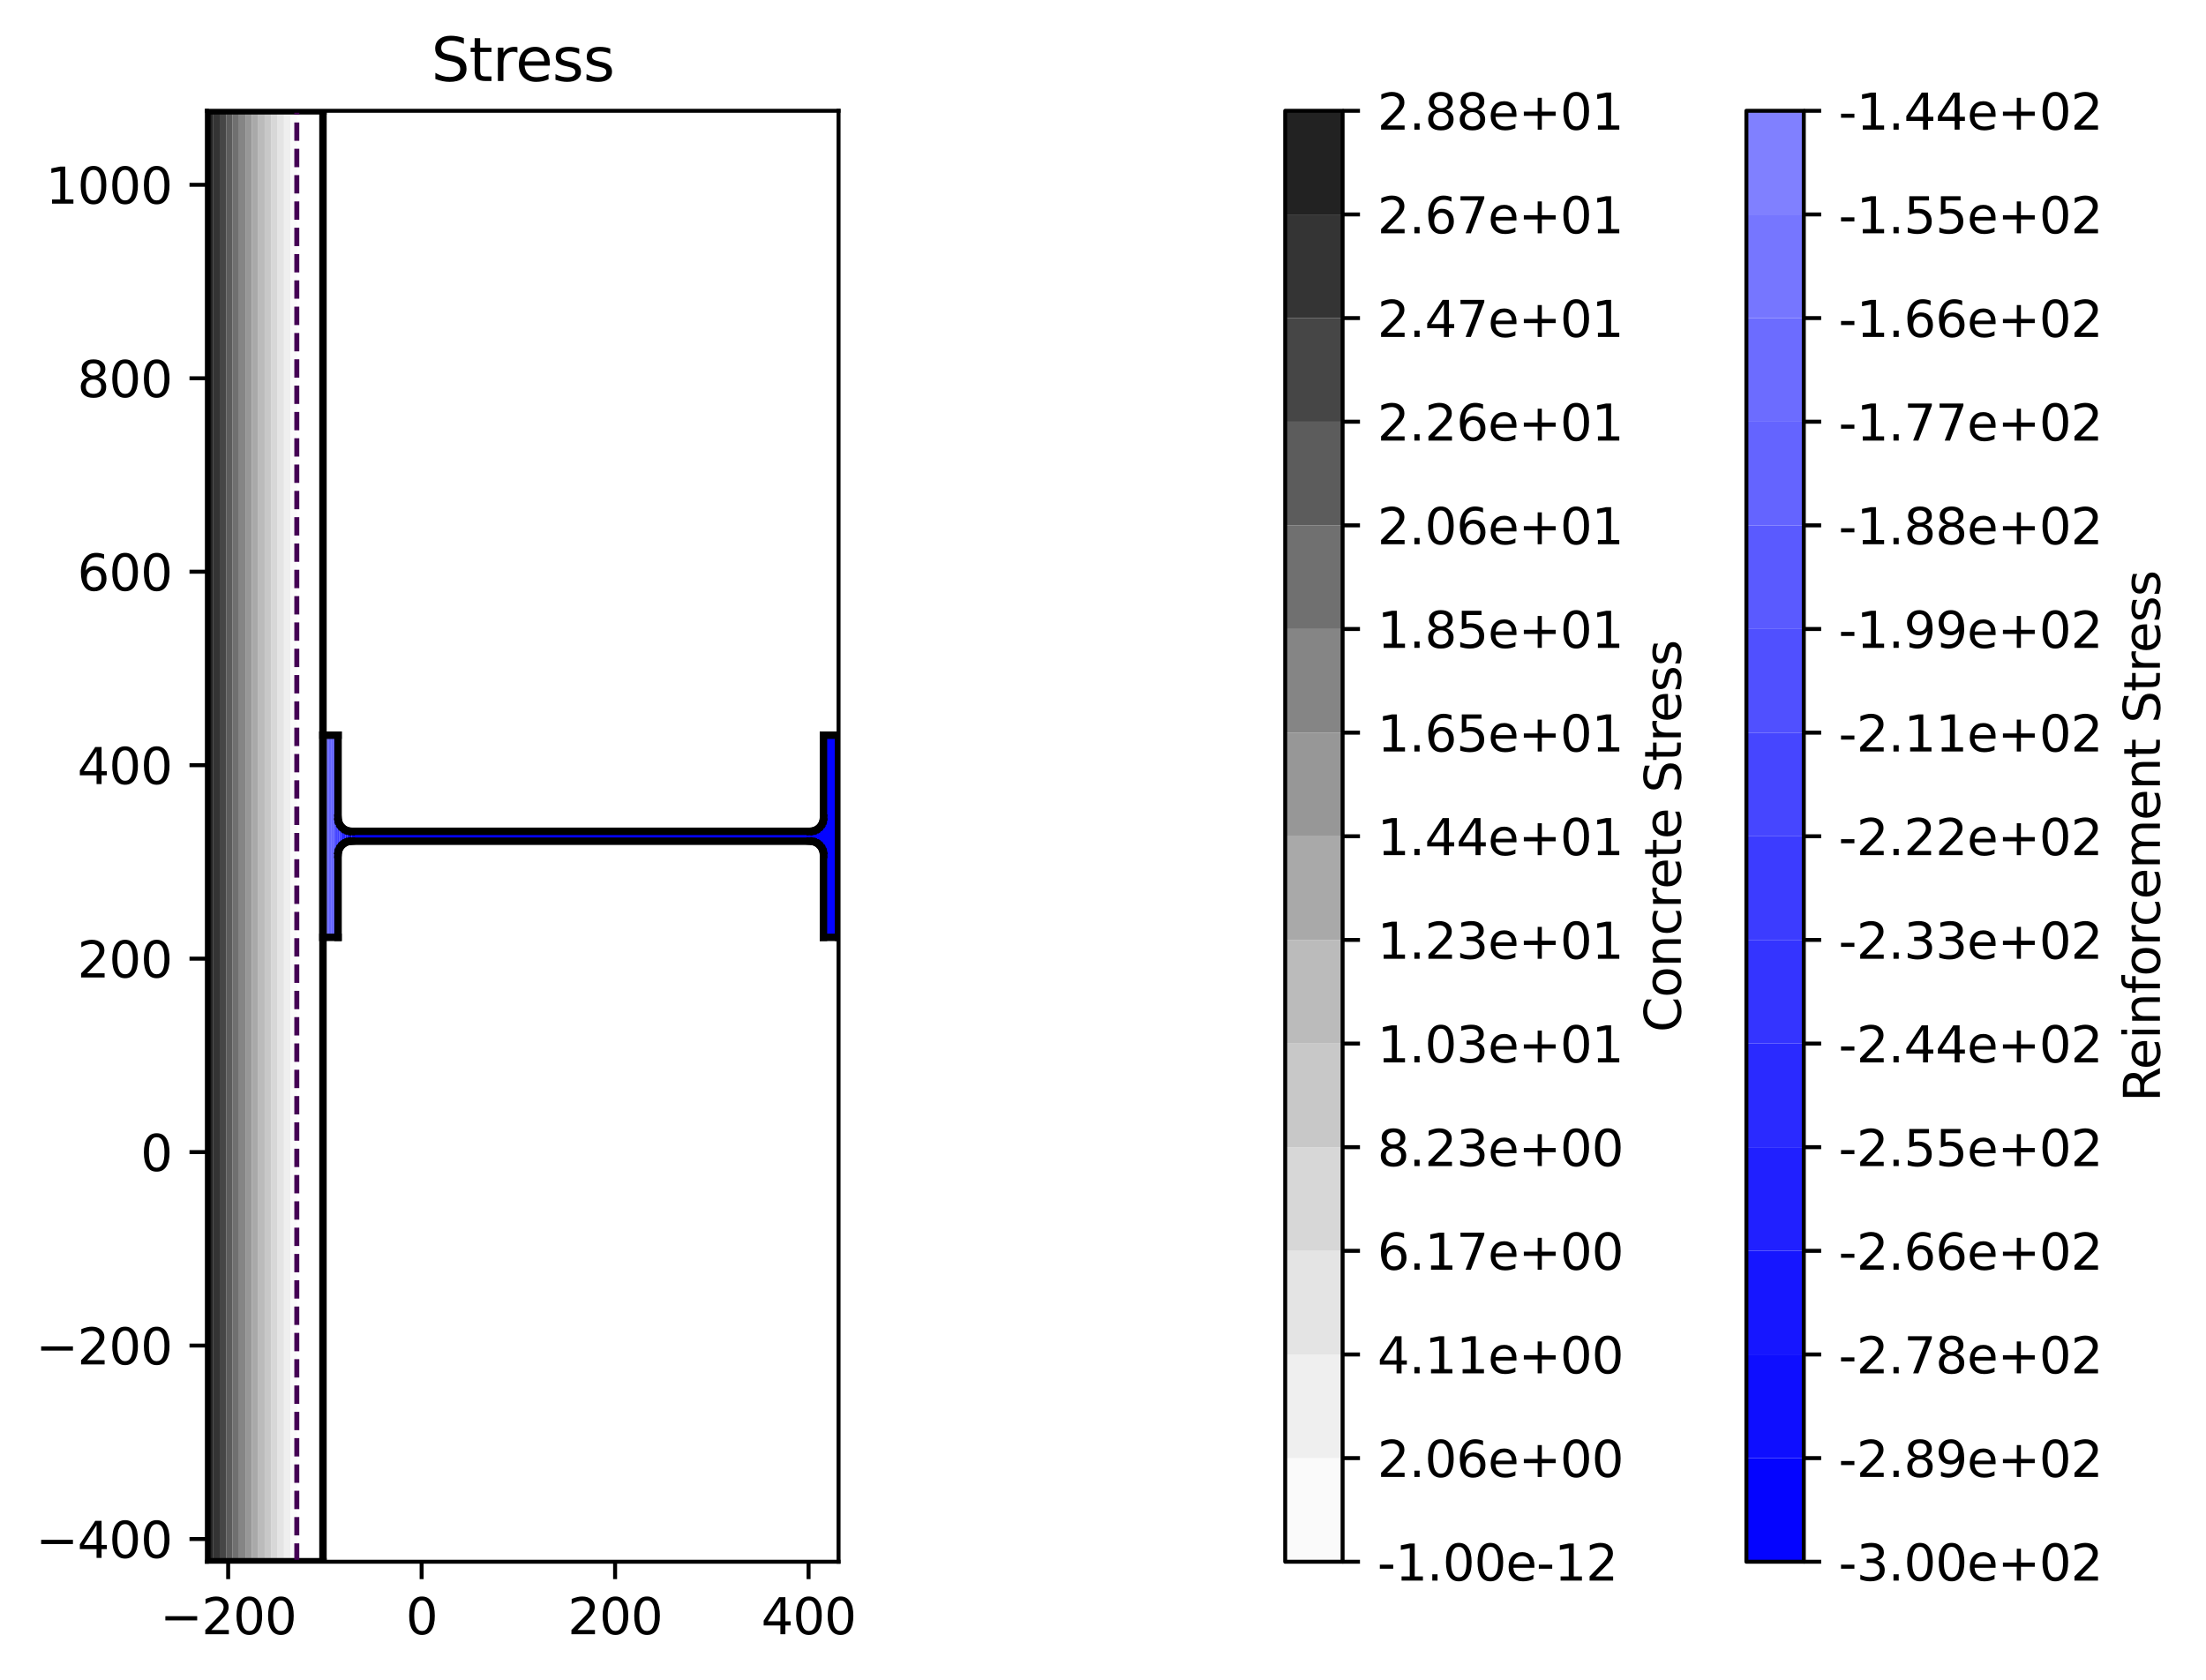 <?xml version="1.0" encoding="utf-8" standalone="no"?>
<!DOCTYPE svg PUBLIC "-//W3C//DTD SVG 1.1//EN"
  "http://www.w3.org/Graphics/SVG/1.1/DTD/svg11.dtd">
<svg xmlns:xlink="http://www.w3.org/1999/xlink" width="444.311pt" height="338.446pt" viewBox="0 0 444.311 338.446" xmlns="http://www.w3.org/2000/svg" version="1.1">
 <defs>
  <style type="text/css">*{stroke-linejoin: round; stroke-linecap: butt}</style>
 </defs>
 <g id="figure_1">
  <g id="patch_1">
   <path d="M 0 338.446 
L 444.311 338.446 
L 444.311 0 
L 0 0 
z
" style="fill: #ffffff"/>
  </g>
  <g id="axes_1">
   <g id="patch_2">
    <path d="M 41.667 314.568 
L 168.893 314.568 
L 168.893 22.318 
L 41.667 22.318 
z
" style="fill: #ffffff"/>
   </g>
   <g id="PathCollection_1">
    <path d="M 58.484 22.318 
L 58.484 293.693 
L 58.484 314.568 
L 59.778 314.568 
L 59.778 22.318 
" clip-path="url(#p13067a25f7)" style="fill: #fafafa"/>
   </g>
   <g id="PathCollection_2">
    <path d="M 58.484 314.568 
L 58.484 293.693 
L 58.484 22.318 
L 57.191 22.318 
L 57.191 272.818 
L 57.191 314.568 
" clip-path="url(#p13067a25f7)" style="fill: #efefef"/>
   </g>
   <g id="PathCollection_3">
    <path d="M 57.191 314.568 
L 57.191 272.818 
L 57.191 22.318 
L 55.897 22.318 
L 55.897 251.943 
L 55.897 314.568 
" clip-path="url(#p13067a25f7)" style="fill: #e4e4e4"/>
   </g>
   <g id="PathCollection_4">
    <path d="M 55.897 314.568 
L 55.897 251.943 
L 55.897 22.318 
L 54.603 22.318 
L 54.603 231.068 
L 54.603 314.568 
" clip-path="url(#p13067a25f7)" style="fill: #d7d7d7"/>
   </g>
   <g id="PathCollection_5">
    <path d="M 54.603 314.568 
L 54.603 231.068 
L 54.603 22.318 
L 53.31 22.318 
L 53.31 210.193 
L 53.31 314.568 
" clip-path="url(#p13067a25f7)" style="fill: #c8c8c8"/>
   </g>
   <g id="PathCollection_6">
    <path d="M 53.31 314.568 
L 53.31 210.193 
L 53.31 22.318 
L 52.016 22.318 
L 52.016 189.318 
L 52.016 314.568 
" clip-path="url(#p13067a25f7)" style="fill: #bbbbbb"/>
   </g>
   <g id="PathCollection_7">
    <path d="M 52.016 314.568 
L 52.016 189.318 
L 52.016 22.318 
L 50.722 22.318 
L 50.722 168.443 
L 50.722 314.568 
" clip-path="url(#p13067a25f7)" style="fill: #a9a9a9"/>
   </g>
   <g id="PathCollection_8">
    <path d="M 50.722 314.568 
L 50.722 168.443 
L 50.722 22.318 
L 49.429 22.318 
L 49.429 147.568 
L 49.429 314.568 
" clip-path="url(#p13067a25f7)" style="fill: #979797"/>
   </g>
   <g id="PathCollection_9">
    <path d="M 49.429 314.568 
L 49.429 147.568 
L 49.429 22.318 
L 48.135 22.318 
L 48.135 126.693 
L 48.135 314.568 
" clip-path="url(#p13067a25f7)" style="fill: #858585"/>
   </g>
   <g id="PathCollection_10">
    <path d="M 48.135 314.568 
L 48.135 126.693 
L 48.135 22.318 
L 46.842 22.318 
L 46.842 105.818 
L 46.842 314.568 
" clip-path="url(#p13067a25f7)" style="fill: #707070"/>
   </g>
   <g id="PathCollection_11">
    <path d="M 46.842 314.568 
L 46.842 105.818 
L 46.842 22.318 
L 45.548 22.318 
L 45.548 84.943 
L 45.548 314.568 
" clip-path="url(#p13067a25f7)" style="fill: #5c5c5c"/>
   </g>
   <g id="PathCollection_12">
    <path d="M 45.548 314.568 
L 45.548 84.943 
L 45.548 22.318 
L 44.254 22.318 
L 44.254 64.068 
L 44.254 314.568 
" clip-path="url(#p13067a25f7)" style="fill: #464646"/>
   </g>
   <g id="PathCollection_13">
    <path d="M 44.254 314.568 
L 44.254 64.068 
L 44.254 22.318 
L 42.961 22.318 
L 42.961 43.193 
L 42.961 314.568 
" clip-path="url(#p13067a25f7)" style="fill: #343434"/>
   </g>
   <g id="PathCollection_14">
    <path d="M 42.961 314.568 
L 42.961 43.193 
L 42.961 22.318 
L 41.667 22.318 
L 41.667 314.568 
" clip-path="url(#p13067a25f7)" style="fill: #222222"/>
   </g>
   <g id="PathCollection_15">
    <path d="M 70.372 167.4 
L 70.372 168.914 
L 70.372 169.487 
L 70.782 169.44 
L 70.782 167.446 
" clip-path="url(#p13067a25f7)" style="fill: #0404ff"/>
   </g>
   <g id="PathCollection_16">
    <path d="M 70.372 169.487 
L 70.372 168.914 
L 70.372 167.4 
L 70.207 167.381 
L 69.963 167.295 
L 69.963 168.368 
L 69.963 169.591 
L 70.207 169.505 
" clip-path="url(#p13067a25f7)" style="fill: #0e0eff"/>
   </g>
   <g id="PathCollection_17">
    <path d="M 69.963 169.591 
L 69.963 168.368 
L 69.963 167.295 
L 69.631 167.179 
L 69.553 167.13 
L 69.553 167.608 
L 69.553 169.756 
L 69.631 169.707 
" clip-path="url(#p13067a25f7)" style="fill: #1616ff"/>
   </g>
   <g id="PathCollection_18">
    <path d="M 69.553 169.756 
L 69.553 167.608 
L 69.553 167.13 
L 69.143 166.873 
L 69.143 169.868 
L 69.143 170.013 
" clip-path="url(#p13067a25f7)" style="fill: #2020ff"/>
   </g>
   <g id="PathCollection_19">
    <path d="M 69.143 170.013 
L 69.143 169.868 
L 69.143 166.873 
L 69.114 166.854 
L 68.734 166.475 
L 68.734 170.029 
L 68.734 170.412 
L 69.114 170.032 
" clip-path="url(#p13067a25f7)" style="fill: #2a2aff"/>
   </g>
   <g id="PathCollection_20">
    <path d="M 68.734 170.412 
L 68.734 170.029 
L 68.734 166.475 
L 68.682 166.422 
L 68.357 165.905 
L 68.324 165.812 
L 68.324 166.819 
L 68.324 171.074 
L 68.357 170.981 
L 68.682 170.464 
" clip-path="url(#p13067a25f7)" style="fill: #3434ff"/>
   </g>
   <g id="PathCollection_21">
    <path d="M 68.324 171.074 
L 68.324 166.819 
L 68.324 165.812 
L 68.155 165.329 
L 68.087 164.722 
L 68.087 148.083 
L 67.914 148.083 
L 67.914 163.78 
L 67.914 166.085 
L 67.914 173.107 
L 67.914 188.803 
L 68.087 188.803 
L 68.087 172.164 
L 68.155 171.557 
" clip-path="url(#p13067a25f7)" style="fill: #3c3cff"/>
   </g>
   <g id="PathCollection_22">
    <path d="M 67.914 188.803 
L 67.914 173.107 
L 67.914 166.085 
L 67.914 163.78 
L 67.914 148.083 
L 67.505 148.083 
L 67.505 161.537 
L 67.505 169.331 
L 67.505 175.349 
L 67.505 188.803 
" clip-path="url(#p13067a25f7)" style="fill: #4646ff"/>
   </g>
   <g id="PathCollection_23">
    <path d="M 67.505 188.803 
L 67.505 175.349 
L 67.505 169.331 
L 67.505 161.537 
L 67.505 148.083 
L 67.095 148.083 
L 67.095 159.295 
L 67.095 172.576 
L 67.095 177.591 
L 67.095 188.803 
" clip-path="url(#p13067a25f7)" style="fill: #5050ff"/>
   </g>
   <g id="PathCollection_24">
    <path d="M 67.095 188.803 
L 67.095 177.591 
L 67.095 172.576 
L 67.095 159.295 
L 67.095 148.083 
L 66.686 148.083 
L 66.686 157.053 
L 66.686 175.822 
L 66.686 179.834 
L 66.686 188.803 
" clip-path="url(#p13067a25f7)" style="fill: #5a5aff"/>
   </g>
   <g id="PathCollection_25">
    <path d="M 66.686 188.803 
L 66.686 179.834 
L 66.686 175.822 
L 66.686 157.053 
L 66.686 148.083 
L 66.276 148.083 
L 66.276 154.81 
L 66.276 179.067 
L 66.276 182.076 
L 66.276 188.803 
" clip-path="url(#p13067a25f7)" style="fill: #6464ff"/>
   </g>
   <g id="PathCollection_26">
    <path d="M 66.276 188.803 
L 66.276 182.076 
L 66.276 179.067 
L 66.276 154.81 
L 66.276 148.083 
L 65.866 148.083 
L 65.866 152.568 
L 65.866 182.312 
L 65.866 184.318 
L 65.866 188.803 
" clip-path="url(#p13067a25f7)" style="fill: #6c6cff"/>
   </g>
   <g id="PathCollection_27">
    <path d="M 65.866 188.803 
L 65.866 184.318 
L 65.866 182.312 
L 65.866 152.568 
L 65.866 148.083 
L 65.457 148.083 
L 65.457 150.325 
L 65.457 185.558 
L 65.457 186.561 
L 65.457 188.803 
" clip-path="url(#p13067a25f7)" style="fill: #7676ff"/>
   </g>
   <g id="PathCollection_28">
    <path d="M 65.457 188.803 
L 65.457 186.561 
L 65.457 185.558 
L 65.457 150.325 
L 65.457 148.083 
L 65.047 148.083 
L 65.047 188.803 
" clip-path="url(#p13067a25f7)" style="fill: #8080ff"/>
   </g>
   <g id="PathCollection_29">
    <path d="M 70.814 169.437 
L 163.126 169.437 
L 163.733 169.505 
L 164.31 169.707 
L 164.827 170.032 
L 165.259 170.464 
L 165.584 170.981 
L 165.786 171.557 
L 165.854 172.164 
L 165.854 188.803 
L 168.893 188.803 
L 168.893 148.083 
L 165.854 148.083 
L 165.854 164.722 
L 165.786 165.329 
L 165.584 165.905 
L 165.259 166.422 
L 164.827 166.854 
L 164.31 167.179 
L 163.733 167.381 
L 163.126 167.449 
L 70.814 167.449 
L 70.782 167.446 
L 70.782 169.44 
" clip-path="url(#p13067a25f7)" style="fill: #0404ff"/>
   </g>
   <g id="PathCollection_30">
    <path clip-path="url(#p13067a25f7)" style="fill: #0e0eff"/>
   </g>
   <g id="PathCollection_31">
    <path clip-path="url(#p13067a25f7)" style="fill: #1616ff"/>
   </g>
   <g id="PathCollection_32">
    <path clip-path="url(#p13067a25f7)" style="fill: #2020ff"/>
   </g>
   <g id="PathCollection_33">
    <path clip-path="url(#p13067a25f7)" style="fill: #2a2aff"/>
   </g>
   <g id="PathCollection_34">
    <path clip-path="url(#p13067a25f7)" style="fill: #3434ff"/>
   </g>
   <g id="PathCollection_35">
    <path clip-path="url(#p13067a25f7)" style="fill: #3c3cff"/>
   </g>
   <g id="PathCollection_36">
    <path clip-path="url(#p13067a25f7)" style="fill: #4646ff"/>
   </g>
   <g id="PathCollection_37">
    <path clip-path="url(#p13067a25f7)" style="fill: #5050ff"/>
   </g>
   <g id="PathCollection_38">
    <path clip-path="url(#p13067a25f7)" style="fill: #5a5aff"/>
   </g>
   <g id="PathCollection_39">
    <path clip-path="url(#p13067a25f7)" style="fill: #6464ff"/>
   </g>
   <g id="PathCollection_40">
    <path clip-path="url(#p13067a25f7)" style="fill: #6c6cff"/>
   </g>
   <g id="PathCollection_41">
    <path clip-path="url(#p13067a25f7)" style="fill: #7676ff"/>
   </g>
   <g id="PathCollection_42">
    <path clip-path="url(#p13067a25f7)" style="fill: #8080ff"/>
   </g>
   <g id="PatchCollection_1"/>
   <g id="matplotlib.axis_1">
    <g id="xtick_1">
     <g id="line2d_1">
      <defs>
       <path id="m95eae2e758" d="M 0 0 
L 0 3.5 
" style="stroke: #000000; stroke-width: 0.8"/>
      </defs>
      <g>
       <use xlink:href="#m95eae2e758" x="45.954" y="314.568" style="stroke: #000000; stroke-width: 0.8"/>
      </g>
     </g>
     <g id="text_1">
      <!-- −200 -->
      <g transform="translate(32.22 329.167) scale(0.1 -0.1)">
       <defs>
        <path id="DejaVuSans-2212" d="M 678 2272 
L 4684 2272 
L 4684 1741 
L 678 1741 
L 678 2272 
z
" transform="scale(0.016)"/>
        <path id="DejaVuSans-32" d="M 1228 531 
L 3431 531 
L 3431 0 
L 469 0 
L 469 531 
Q 828 903 1448 1529 
Q 2069 2156 2228 2338 
Q 2531 2678 2651 2914 
Q 2772 3150 2772 3378 
Q 2772 3750 2511 3984 
Q 2250 4219 1831 4219 
Q 1534 4219 1204 4116 
Q 875 4013 500 3803 
L 500 4441 
Q 881 4594 1212 4672 
Q 1544 4750 1819 4750 
Q 2544 4750 2975 4387 
Q 3406 4025 3406 3419 
Q 3406 3131 3298 2873 
Q 3191 2616 2906 2266 
Q 2828 2175 2409 1742 
Q 1991 1309 1228 531 
z
" transform="scale(0.016)"/>
        <path id="DejaVuSans-30" d="M 2034 4250 
Q 1547 4250 1301 3770 
Q 1056 3291 1056 2328 
Q 1056 1369 1301 889 
Q 1547 409 2034 409 
Q 2525 409 2770 889 
Q 3016 1369 3016 2328 
Q 3016 3291 2770 3770 
Q 2525 4250 2034 4250 
z
M 2034 4750 
Q 2819 4750 3233 4129 
Q 3647 3509 3647 2328 
Q 3647 1150 3233 529 
Q 2819 -91 2034 -91 
Q 1250 -91 836 529 
Q 422 1150 422 2328 
Q 422 3509 836 4129 
Q 1250 4750 2034 4750 
z
" transform="scale(0.016)"/>
       </defs>
       <use xlink:href="#DejaVuSans-2212"/>
       <use xlink:href="#DejaVuSans-32" x="83.789"/>
       <use xlink:href="#DejaVuSans-30" x="147.412"/>
       <use xlink:href="#DejaVuSans-30" x="211.035"/>
      </g>
     </g>
    </g>
    <g id="xtick_2">
     <g id="line2d_2">
      <g>
       <use xlink:href="#m95eae2e758" x="84.92" y="314.568" style="stroke: #000000; stroke-width: 0.8"/>
      </g>
     </g>
     <g id="text_2">
      <!-- 0 -->
      <g transform="translate(81.739 329.167) scale(0.1 -0.1)">
       <use xlink:href="#DejaVuSans-30"/>
      </g>
     </g>
    </g>
    <g id="xtick_3">
     <g id="line2d_3">
      <g>
       <use xlink:href="#m95eae2e758" x="123.887" y="314.568" style="stroke: #000000; stroke-width: 0.8"/>
      </g>
     </g>
     <g id="text_3">
      <!-- 200 -->
      <g transform="translate(114.343 329.167) scale(0.1 -0.1)">
       <use xlink:href="#DejaVuSans-32"/>
       <use xlink:href="#DejaVuSans-30" x="63.623"/>
       <use xlink:href="#DejaVuSans-30" x="127.246"/>
      </g>
     </g>
    </g>
    <g id="xtick_4">
     <g id="line2d_4">
      <g>
       <use xlink:href="#m95eae2e758" x="162.854" y="314.568" style="stroke: #000000; stroke-width: 0.8"/>
      </g>
     </g>
     <g id="text_4">
      <!-- 400 -->
      <g transform="translate(153.31 329.167) scale(0.1 -0.1)">
       <defs>
        <path id="DejaVuSans-34" d="M 2419 4116 
L 825 1625 
L 2419 1625 
L 2419 4116 
z
M 2253 4666 
L 3047 4666 
L 3047 1625 
L 3713 1625 
L 3713 1100 
L 3047 1100 
L 3047 0 
L 2419 0 
L 2419 1100 
L 313 1100 
L 313 1709 
L 2253 4666 
z
" transform="scale(0.016)"/>
       </defs>
       <use xlink:href="#DejaVuSans-34"/>
       <use xlink:href="#DejaVuSans-30" x="63.623"/>
       <use xlink:href="#DejaVuSans-30" x="127.246"/>
      </g>
     </g>
    </g>
   </g>
   <g id="matplotlib.axis_2">
    <g id="ytick_1">
     <g id="line2d_5">
      <defs>
       <path id="m57bead3a45" d="M 0 0 
L -3.5 0 
" style="stroke: #000000; stroke-width: 0.8"/>
      </defs>
      <g>
       <use xlink:href="#m57bead3a45" x="41.667" y="309.99" style="stroke: #000000; stroke-width: 0.8"/>
      </g>
     </g>
     <g id="text_5">
      <!-- −400 -->
      <g transform="translate(7.2 313.789) scale(0.1 -0.1)">
       <use xlink:href="#DejaVuSans-2212"/>
       <use xlink:href="#DejaVuSans-34" x="83.789"/>
       <use xlink:href="#DejaVuSans-30" x="147.412"/>
       <use xlink:href="#DejaVuSans-30" x="211.035"/>
      </g>
     </g>
    </g>
    <g id="ytick_2">
     <g id="line2d_6">
      <g>
       <use xlink:href="#m57bead3a45" x="41.667" y="271.023" style="stroke: #000000; stroke-width: 0.8"/>
      </g>
     </g>
     <g id="text_6">
      <!-- −200 -->
      <g transform="translate(7.2 274.822) scale(0.1 -0.1)">
       <use xlink:href="#DejaVuSans-2212"/>
       <use xlink:href="#DejaVuSans-32" x="83.789"/>
       <use xlink:href="#DejaVuSans-30" x="147.412"/>
       <use xlink:href="#DejaVuSans-30" x="211.035"/>
      </g>
     </g>
    </g>
    <g id="ytick_3">
     <g id="line2d_7">
      <g>
       <use xlink:href="#m57bead3a45" x="41.667" y="232.056" style="stroke: #000000; stroke-width: 0.8"/>
      </g>
     </g>
     <g id="text_7">
      <!-- 0 -->
      <g transform="translate(28.305 235.855) scale(0.1 -0.1)">
       <use xlink:href="#DejaVuSans-30"/>
      </g>
     </g>
    </g>
    <g id="ytick_4">
     <g id="line2d_8">
      <g>
       <use xlink:href="#m57bead3a45" x="41.667" y="193.09" style="stroke: #000000; stroke-width: 0.8"/>
      </g>
     </g>
     <g id="text_8">
      <!-- 200 -->
      <g transform="translate(15.58 196.889) scale(0.1 -0.1)">
       <use xlink:href="#DejaVuSans-32"/>
       <use xlink:href="#DejaVuSans-30" x="63.623"/>
       <use xlink:href="#DejaVuSans-30" x="127.246"/>
      </g>
     </g>
    </g>
    <g id="ytick_5">
     <g id="line2d_9">
      <g>
       <use xlink:href="#m57bead3a45" x="41.667" y="154.123" style="stroke: #000000; stroke-width: 0.8"/>
      </g>
     </g>
     <g id="text_9">
      <!-- 400 -->
      <g transform="translate(15.58 157.922) scale(0.1 -0.1)">
       <use xlink:href="#DejaVuSans-34"/>
       <use xlink:href="#DejaVuSans-30" x="63.623"/>
       <use xlink:href="#DejaVuSans-30" x="127.246"/>
      </g>
     </g>
    </g>
    <g id="ytick_6">
     <g id="line2d_10">
      <g>
       <use xlink:href="#m57bead3a45" x="41.667" y="115.156" style="stroke: #000000; stroke-width: 0.8"/>
      </g>
     </g>
     <g id="text_10">
      <!-- 600 -->
      <g transform="translate(15.58 118.955) scale(0.1 -0.1)">
       <defs>
        <path id="DejaVuSans-36" d="M 2113 2584 
Q 1688 2584 1439 2293 
Q 1191 2003 1191 1497 
Q 1191 994 1439 701 
Q 1688 409 2113 409 
Q 2538 409 2786 701 
Q 3034 994 3034 1497 
Q 3034 2003 2786 2293 
Q 2538 2584 2113 2584 
z
M 3366 4563 
L 3366 3988 
Q 3128 4100 2886 4159 
Q 2644 4219 2406 4219 
Q 1781 4219 1451 3797 
Q 1122 3375 1075 2522 
Q 1259 2794 1537 2939 
Q 1816 3084 2150 3084 
Q 2853 3084 3261 2657 
Q 3669 2231 3669 1497 
Q 3669 778 3244 343 
Q 2819 -91 2113 -91 
Q 1303 -91 875 529 
Q 447 1150 447 2328 
Q 447 3434 972 4092 
Q 1497 4750 2381 4750 
Q 2619 4750 2861 4703 
Q 3103 4656 3366 4563 
z
" transform="scale(0.016)"/>
       </defs>
       <use xlink:href="#DejaVuSans-36"/>
       <use xlink:href="#DejaVuSans-30" x="63.623"/>
       <use xlink:href="#DejaVuSans-30" x="127.246"/>
      </g>
     </g>
    </g>
    <g id="ytick_7">
     <g id="line2d_11">
      <g>
       <use xlink:href="#m57bead3a45" x="41.667" y="76.19" style="stroke: #000000; stroke-width: 0.8"/>
      </g>
     </g>
     <g id="text_11">
      <!-- 800 -->
      <g transform="translate(15.58 79.989) scale(0.1 -0.1)">
       <defs>
        <path id="DejaVuSans-38" d="M 2034 2216 
Q 1584 2216 1326 1975 
Q 1069 1734 1069 1313 
Q 1069 891 1326 650 
Q 1584 409 2034 409 
Q 2484 409 2743 651 
Q 3003 894 3003 1313 
Q 3003 1734 2745 1975 
Q 2488 2216 2034 2216 
z
M 1403 2484 
Q 997 2584 770 2862 
Q 544 3141 544 3541 
Q 544 4100 942 4425 
Q 1341 4750 2034 4750 
Q 2731 4750 3128 4425 
Q 3525 4100 3525 3541 
Q 3525 3141 3298 2862 
Q 3072 2584 2669 2484 
Q 3125 2378 3379 2068 
Q 3634 1759 3634 1313 
Q 3634 634 3220 271 
Q 2806 -91 2034 -91 
Q 1263 -91 848 271 
Q 434 634 434 1313 
Q 434 1759 690 2068 
Q 947 2378 1403 2484 
z
M 1172 3481 
Q 1172 3119 1398 2916 
Q 1625 2713 2034 2713 
Q 2441 2713 2670 2916 
Q 2900 3119 2900 3481 
Q 2900 3844 2670 4047 
Q 2441 4250 2034 4250 
Q 1625 4250 1398 4047 
Q 1172 3844 1172 3481 
z
" transform="scale(0.016)"/>
       </defs>
       <use xlink:href="#DejaVuSans-38"/>
       <use xlink:href="#DejaVuSans-30" x="63.623"/>
       <use xlink:href="#DejaVuSans-30" x="127.246"/>
      </g>
     </g>
    </g>
    <g id="ytick_8">
     <g id="line2d_12">
      <g>
       <use xlink:href="#m57bead3a45" x="41.667" y="37.223" style="stroke: #000000; stroke-width: 0.8"/>
      </g>
     </g>
     <g id="text_12">
      <!-- 1000 -->
      <g transform="translate(9.217 41.022) scale(0.1 -0.1)">
       <defs>
        <path id="DejaVuSans-31" d="M 794 531 
L 1825 531 
L 1825 4091 
L 703 3866 
L 703 4441 
L 1819 4666 
L 2450 4666 
L 2450 531 
L 3481 531 
L 3481 0 
L 794 0 
L 794 531 
z
" transform="scale(0.016)"/>
       </defs>
       <use xlink:href="#DejaVuSans-31"/>
       <use xlink:href="#DejaVuSans-30" x="63.623"/>
       <use xlink:href="#DejaVuSans-30" x="127.246"/>
       <use xlink:href="#DejaVuSans-30" x="190.869"/>
      </g>
     </g>
    </g>
   </g>
   <g id="line2d_13">
    <path d="M 168.893 188.803 
L 168.893 148.083 
" clip-path="url(#p13067a25f7)" style="fill: none; stroke: #000000; stroke-width: 1.5; stroke-linecap: square"/>
   </g>
   <g id="line2d_14">
    <path d="M 168.893 148.083 
L 165.854 148.083 
" clip-path="url(#p13067a25f7)" style="fill: none; stroke: #000000; stroke-width: 1.5; stroke-linecap: square"/>
   </g>
   <g id="line2d_15">
    <path d="M 165.854 148.083 
L 165.854 164.722 
" clip-path="url(#p13067a25f7)" style="fill: none; stroke: #000000; stroke-width: 1.5; stroke-linecap: square"/>
   </g>
   <g id="line2d_16">
    <path d="M 165.854 164.722 
L 165.786 165.329 
" clip-path="url(#p13067a25f7)" style="fill: none; stroke: #000000; stroke-width: 1.5; stroke-linecap: square"/>
   </g>
   <g id="line2d_17">
    <path d="M 165.786 165.329 
L 165.584 165.905 
" clip-path="url(#p13067a25f7)" style="fill: none; stroke: #000000; stroke-width: 1.5; stroke-linecap: square"/>
   </g>
   <g id="line2d_18">
    <path d="M 165.584 165.905 
L 165.259 166.422 
" clip-path="url(#p13067a25f7)" style="fill: none; stroke: #000000; stroke-width: 1.5; stroke-linecap: square"/>
   </g>
   <g id="line2d_19">
    <path d="M 165.259 166.422 
L 164.827 166.854 
" clip-path="url(#p13067a25f7)" style="fill: none; stroke: #000000; stroke-width: 1.5; stroke-linecap: square"/>
   </g>
   <g id="line2d_20">
    <path d="M 164.827 166.854 
L 164.31 167.179 
" clip-path="url(#p13067a25f7)" style="fill: none; stroke: #000000; stroke-width: 1.5; stroke-linecap: square"/>
   </g>
   <g id="line2d_21">
    <path d="M 164.31 167.179 
L 163.733 167.381 
" clip-path="url(#p13067a25f7)" style="fill: none; stroke: #000000; stroke-width: 1.5; stroke-linecap: square"/>
   </g>
   <g id="line2d_22">
    <path d="M 163.733 167.381 
L 163.126 167.449 
" clip-path="url(#p13067a25f7)" style="fill: none; stroke: #000000; stroke-width: 1.5; stroke-linecap: square"/>
   </g>
   <g id="line2d_23">
    <path d="M 163.126 167.449 
L 70.814 167.449 
" clip-path="url(#p13067a25f7)" style="fill: none; stroke: #000000; stroke-width: 1.5; stroke-linecap: square"/>
   </g>
   <g id="line2d_24">
    <path d="M 70.814 167.449 
L 70.207 167.381 
" clip-path="url(#p13067a25f7)" style="fill: none; stroke: #000000; stroke-width: 1.5; stroke-linecap: square"/>
   </g>
   <g id="line2d_25">
    <path d="M 70.207 167.381 
L 69.631 167.179 
" clip-path="url(#p13067a25f7)" style="fill: none; stroke: #000000; stroke-width: 1.5; stroke-linecap: square"/>
   </g>
   <g id="line2d_26">
    <path d="M 69.631 167.179 
L 69.114 166.854 
" clip-path="url(#p13067a25f7)" style="fill: none; stroke: #000000; stroke-width: 1.5; stroke-linecap: square"/>
   </g>
   <g id="line2d_27">
    <path d="M 69.114 166.854 
L 68.682 166.422 
" clip-path="url(#p13067a25f7)" style="fill: none; stroke: #000000; stroke-width: 1.5; stroke-linecap: square"/>
   </g>
   <g id="line2d_28">
    <path d="M 68.682 166.422 
L 68.357 165.905 
" clip-path="url(#p13067a25f7)" style="fill: none; stroke: #000000; stroke-width: 1.5; stroke-linecap: square"/>
   </g>
   <g id="line2d_29">
    <path d="M 68.357 165.905 
L 68.155 165.329 
" clip-path="url(#p13067a25f7)" style="fill: none; stroke: #000000; stroke-width: 1.5; stroke-linecap: square"/>
   </g>
   <g id="line2d_30">
    <path d="M 68.155 165.329 
L 68.087 164.722 
" clip-path="url(#p13067a25f7)" style="fill: none; stroke: #000000; stroke-width: 1.5; stroke-linecap: square"/>
   </g>
   <g id="line2d_31">
    <path d="M 68.087 164.722 
L 68.087 148.083 
" clip-path="url(#p13067a25f7)" style="fill: none; stroke: #000000; stroke-width: 1.5; stroke-linecap: square"/>
   </g>
   <g id="line2d_32">
    <path d="M 68.087 148.083 
L 65.047 148.083 
" clip-path="url(#p13067a25f7)" style="fill: none; stroke: #000000; stroke-width: 1.5; stroke-linecap: square"/>
   </g>
   <g id="line2d_33">
    <path d="M 65.047 148.083 
L 65.047 188.803 
" clip-path="url(#p13067a25f7)" style="fill: none; stroke: #000000; stroke-width: 1.5; stroke-linecap: square"/>
   </g>
   <g id="line2d_34">
    <path d="M 65.047 188.803 
L 68.087 188.803 
" clip-path="url(#p13067a25f7)" style="fill: none; stroke: #000000; stroke-width: 1.5; stroke-linecap: square"/>
   </g>
   <g id="line2d_35">
    <path d="M 68.087 188.803 
L 68.087 172.164 
" clip-path="url(#p13067a25f7)" style="fill: none; stroke: #000000; stroke-width: 1.5; stroke-linecap: square"/>
   </g>
   <g id="line2d_36">
    <path d="M 68.087 172.164 
L 68.155 171.557 
" clip-path="url(#p13067a25f7)" style="fill: none; stroke: #000000; stroke-width: 1.5; stroke-linecap: square"/>
   </g>
   <g id="line2d_37">
    <path d="M 68.155 171.557 
L 68.357 170.981 
" clip-path="url(#p13067a25f7)" style="fill: none; stroke: #000000; stroke-width: 1.5; stroke-linecap: square"/>
   </g>
   <g id="line2d_38">
    <path d="M 68.357 170.981 
L 68.682 170.464 
" clip-path="url(#p13067a25f7)" style="fill: none; stroke: #000000; stroke-width: 1.5; stroke-linecap: square"/>
   </g>
   <g id="line2d_39">
    <path d="M 68.682 170.464 
L 69.114 170.032 
" clip-path="url(#p13067a25f7)" style="fill: none; stroke: #000000; stroke-width: 1.5; stroke-linecap: square"/>
   </g>
   <g id="line2d_40">
    <path d="M 69.114 170.032 
L 69.631 169.707 
" clip-path="url(#p13067a25f7)" style="fill: none; stroke: #000000; stroke-width: 1.5; stroke-linecap: square"/>
   </g>
   <g id="line2d_41">
    <path d="M 69.631 169.707 
L 70.207 169.505 
" clip-path="url(#p13067a25f7)" style="fill: none; stroke: #000000; stroke-width: 1.5; stroke-linecap: square"/>
   </g>
   <g id="line2d_42">
    <path d="M 70.207 169.505 
L 70.814 169.437 
" clip-path="url(#p13067a25f7)" style="fill: none; stroke: #000000; stroke-width: 1.5; stroke-linecap: square"/>
   </g>
   <g id="line2d_43">
    <path d="M 70.814 169.437 
L 163.126 169.437 
" clip-path="url(#p13067a25f7)" style="fill: none; stroke: #000000; stroke-width: 1.5; stroke-linecap: square"/>
   </g>
   <g id="line2d_44">
    <path d="M 163.126 169.437 
L 163.733 169.505 
" clip-path="url(#p13067a25f7)" style="fill: none; stroke: #000000; stroke-width: 1.5; stroke-linecap: square"/>
   </g>
   <g id="line2d_45">
    <path d="M 163.733 169.505 
L 164.31 169.707 
" clip-path="url(#p13067a25f7)" style="fill: none; stroke: #000000; stroke-width: 1.5; stroke-linecap: square"/>
   </g>
   <g id="line2d_46">
    <path d="M 164.31 169.707 
L 164.827 170.032 
" clip-path="url(#p13067a25f7)" style="fill: none; stroke: #000000; stroke-width: 1.5; stroke-linecap: square"/>
   </g>
   <g id="line2d_47">
    <path d="M 164.827 170.032 
L 165.259 170.464 
" clip-path="url(#p13067a25f7)" style="fill: none; stroke: #000000; stroke-width: 1.5; stroke-linecap: square"/>
   </g>
   <g id="line2d_48">
    <path d="M 165.259 170.464 
L 165.584 170.981 
" clip-path="url(#p13067a25f7)" style="fill: none; stroke: #000000; stroke-width: 1.5; stroke-linecap: square"/>
   </g>
   <g id="line2d_49">
    <path d="M 165.584 170.981 
L 165.786 171.557 
" clip-path="url(#p13067a25f7)" style="fill: none; stroke: #000000; stroke-width: 1.5; stroke-linecap: square"/>
   </g>
   <g id="line2d_50">
    <path d="M 165.786 171.557 
L 165.854 172.164 
" clip-path="url(#p13067a25f7)" style="fill: none; stroke: #000000; stroke-width: 1.5; stroke-linecap: square"/>
   </g>
   <g id="line2d_51">
    <path d="M 165.854 172.164 
L 165.854 188.803 
" clip-path="url(#p13067a25f7)" style="fill: none; stroke: #000000; stroke-width: 1.5; stroke-linecap: square"/>
   </g>
   <g id="line2d_52">
    <path d="M 165.854 188.803 
L 168.893 188.803 
" clip-path="url(#p13067a25f7)" style="fill: none; stroke: #000000; stroke-width: 1.5; stroke-linecap: square"/>
   </g>
   <g id="line2d_53">
    <path d="M 65.047 314.568 
L 65.047 22.318 
" clip-path="url(#p13067a25f7)" style="fill: none; stroke: #000000; stroke-width: 1.5; stroke-linecap: square"/>
   </g>
   <g id="line2d_54">
    <path d="M 65.047 22.318 
L 41.667 22.318 
" clip-path="url(#p13067a25f7)" style="fill: none; stroke: #000000; stroke-width: 1.5; stroke-linecap: square"/>
   </g>
   <g id="line2d_55">
    <path d="M 41.667 22.318 
L 41.667 314.568 
" clip-path="url(#p13067a25f7)" style="fill: none; stroke: #000000; stroke-width: 1.5; stroke-linecap: square"/>
   </g>
   <g id="line2d_56">
    <path d="M 41.667 314.568 
L 65.047 314.568 
" clip-path="url(#p13067a25f7)" style="fill: none; stroke: #000000; stroke-width: 1.5; stroke-linecap: square"/>
   </g>
   <g id="PathCollection_43">
    <path d="M 59.778 314.568 
L 59.778 314.568 
L 59.778 22.318 
" clip-path="url(#p13067a25f7)" style="fill: none; stroke-dasharray: 3.7,1.6; stroke-dashoffset: 0; stroke: #440154"/>
   </g>
   <g id="PathCollection_44"/>
   <g id="PathCollection_45"/>
   <g id="patch_3">
    <path d="M 41.667 314.568 
L 41.667 22.318 
" style="fill: none; stroke: #000000; stroke-width: 0.8; stroke-linejoin: miter; stroke-linecap: square"/>
   </g>
   <g id="patch_4">
    <path d="M 168.893 314.568 
L 168.893 22.318 
" style="fill: none; stroke: #000000; stroke-width: 0.8; stroke-linejoin: miter; stroke-linecap: square"/>
   </g>
   <g id="patch_5">
    <path d="M 41.667 314.568 
L 168.893 314.568 
" style="fill: none; stroke: #000000; stroke-width: 0.8; stroke-linejoin: miter; stroke-linecap: square"/>
   </g>
   <g id="patch_6">
    <path d="M 41.667 22.318 
L 168.893 22.318 
" style="fill: none; stroke: #000000; stroke-width: 0.8; stroke-linejoin: miter; stroke-linecap: square"/>
   </g>
   <g id="text_13">
    <!-- Stress -->
    <g transform="translate(86.844 16.318) scale(0.12 -0.12)">
     <defs>
      <path id="DejaVuSans-53" d="M 3425 4513 
L 3425 3897 
Q 3066 4069 2747 4153 
Q 2428 4238 2131 4238 
Q 1616 4238 1336 4038 
Q 1056 3838 1056 3469 
Q 1056 3159 1242 3001 
Q 1428 2844 1947 2747 
L 2328 2669 
Q 3034 2534 3370 2195 
Q 3706 1856 3706 1288 
Q 3706 609 3251 259 
Q 2797 -91 1919 -91 
Q 1588 -91 1214 -16 
Q 841 59 441 206 
L 441 856 
Q 825 641 1194 531 
Q 1563 422 1919 422 
Q 2459 422 2753 634 
Q 3047 847 3047 1241 
Q 3047 1584 2836 1778 
Q 2625 1972 2144 2069 
L 1759 2144 
Q 1053 2284 737 2584 
Q 422 2884 422 3419 
Q 422 4038 858 4394 
Q 1294 4750 2059 4750 
Q 2388 4750 2728 4690 
Q 3069 4631 3425 4513 
z
" transform="scale(0.016)"/>
      <path id="DejaVuSans-74" d="M 1172 4494 
L 1172 3500 
L 2356 3500 
L 2356 3053 
L 1172 3053 
L 1172 1153 
Q 1172 725 1289 603 
Q 1406 481 1766 481 
L 2356 481 
L 2356 0 
L 1766 0 
Q 1100 0 847 248 
Q 594 497 594 1153 
L 594 3053 
L 172 3053 
L 172 3500 
L 594 3500 
L 594 4494 
L 1172 4494 
z
" transform="scale(0.016)"/>
      <path id="DejaVuSans-72" d="M 2631 2963 
Q 2534 3019 2420 3045 
Q 2306 3072 2169 3072 
Q 1681 3072 1420 2755 
Q 1159 2438 1159 1844 
L 1159 0 
L 581 0 
L 581 3500 
L 1159 3500 
L 1159 2956 
Q 1341 3275 1631 3429 
Q 1922 3584 2338 3584 
Q 2397 3584 2469 3576 
Q 2541 3569 2628 3553 
L 2631 2963 
z
" transform="scale(0.016)"/>
      <path id="DejaVuSans-65" d="M 3597 1894 
L 3597 1613 
L 953 1613 
Q 991 1019 1311 708 
Q 1631 397 2203 397 
Q 2534 397 2845 478 
Q 3156 559 3463 722 
L 3463 178 
Q 3153 47 2828 -22 
Q 2503 -91 2169 -91 
Q 1331 -91 842 396 
Q 353 884 353 1716 
Q 353 2575 817 3079 
Q 1281 3584 2069 3584 
Q 2775 3584 3186 3129 
Q 3597 2675 3597 1894 
z
M 3022 2063 
Q 3016 2534 2758 2815 
Q 2500 3097 2075 3097 
Q 1594 3097 1305 2825 
Q 1016 2553 972 2059 
L 3022 2063 
z
" transform="scale(0.016)"/>
      <path id="DejaVuSans-73" d="M 2834 3397 
L 2834 2853 
Q 2591 2978 2328 3040 
Q 2066 3103 1784 3103 
Q 1356 3103 1142 2972 
Q 928 2841 928 2578 
Q 928 2378 1081 2264 
Q 1234 2150 1697 2047 
L 1894 2003 
Q 2506 1872 2764 1633 
Q 3022 1394 3022 966 
Q 3022 478 2636 193 
Q 2250 -91 1575 -91 
Q 1294 -91 989 -36 
Q 684 19 347 128 
L 347 722 
Q 666 556 975 473 
Q 1284 391 1588 391 
Q 1994 391 2212 530 
Q 2431 669 2431 922 
Q 2431 1156 2273 1281 
Q 2116 1406 1581 1522 
L 1381 1569 
Q 847 1681 609 1914 
Q 372 2147 372 2553 
Q 372 3047 722 3315 
Q 1072 3584 1716 3584 
Q 2034 3584 2315 3537 
Q 2597 3491 2834 3397 
z
" transform="scale(0.016)"/>
     </defs>
     <use xlink:href="#DejaVuSans-53"/>
     <use xlink:href="#DejaVuSans-74" x="63.477"/>
     <use xlink:href="#DejaVuSans-72" x="102.686"/>
     <use xlink:href="#DejaVuSans-65" x="141.549"/>
     <use xlink:href="#DejaVuSans-73" x="203.072"/>
     <use xlink:href="#DejaVuSans-73" x="255.172"/>
    </g>
   </g>
  </g>
  <g id="axes_2">
   <g id="patch_7">
    <path d="M 258.853 314.568 
L 270.412 314.568 
L 270.412 22.318 
L 258.853 22.318 
z
" style="fill: #ffffff"/>
   </g>
   <g id="patch_8">
    <path clip-path="url(#pe55db9e383)" style="fill: #ffffff; stroke: #ffffff; stroke-width: 0.01; stroke-linejoin: miter"/>
   </g>
   <g id="QuadMesh_1">
    <path d="M 258.853 314.568 
L 270.412 314.568 
L 270.412 293.693 
L 258.853 293.693 
L 258.853 314.568 
" clip-path="url(#pe55db9e383)" style="fill: #fafafa"/>
    <path d="M 258.853 293.693 
L 270.412 293.693 
L 270.412 272.818 
L 258.853 272.818 
L 258.853 293.693 
" clip-path="url(#pe55db9e383)" style="fill: #efefef"/>
    <path d="M 258.853 272.818 
L 270.412 272.818 
L 270.412 251.943 
L 258.853 251.943 
L 258.853 272.818 
" clip-path="url(#pe55db9e383)" style="fill: #e4e4e4"/>
    <path d="M 258.853 251.943 
L 270.412 251.943 
L 270.412 231.068 
L 258.853 231.068 
L 258.853 251.943 
" clip-path="url(#pe55db9e383)" style="fill: #d7d7d7"/>
    <path d="M 258.853 231.068 
L 270.412 231.068 
L 270.412 210.193 
L 258.853 210.193 
L 258.853 231.068 
" clip-path="url(#pe55db9e383)" style="fill: #c8c8c8"/>
    <path d="M 258.853 210.193 
L 270.412 210.193 
L 270.412 189.318 
L 258.853 189.318 
L 258.853 210.193 
" clip-path="url(#pe55db9e383)" style="fill: #bbbbbb"/>
    <path d="M 258.853 189.318 
L 270.412 189.318 
L 270.412 168.443 
L 258.853 168.443 
L 258.853 189.318 
" clip-path="url(#pe55db9e383)" style="fill: #a9a9a9"/>
    <path d="M 258.853 168.443 
L 270.412 168.443 
L 270.412 147.568 
L 258.853 147.568 
L 258.853 168.443 
" clip-path="url(#pe55db9e383)" style="fill: #979797"/>
    <path d="M 258.853 147.568 
L 270.412 147.568 
L 270.412 126.693 
L 258.853 126.693 
L 258.853 147.568 
" clip-path="url(#pe55db9e383)" style="fill: #858585"/>
    <path d="M 258.853 126.693 
L 270.412 126.693 
L 270.412 105.818 
L 258.853 105.818 
L 258.853 126.693 
" clip-path="url(#pe55db9e383)" style="fill: #707070"/>
    <path d="M 258.853 105.818 
L 270.412 105.818 
L 270.412 84.943 
L 258.853 84.943 
L 258.853 105.818 
" clip-path="url(#pe55db9e383)" style="fill: #5c5c5c"/>
    <path d="M 258.853 84.943 
L 270.412 84.943 
L 270.412 64.068 
L 258.853 64.068 
L 258.853 84.943 
" clip-path="url(#pe55db9e383)" style="fill: #464646"/>
    <path d="M 258.853 64.068 
L 270.412 64.068 
L 270.412 43.193 
L 258.853 43.193 
L 258.853 64.068 
" clip-path="url(#pe55db9e383)" style="fill: #343434"/>
    <path d="M 258.853 43.193 
L 270.412 43.193 
L 270.412 22.318 
L 258.853 22.318 
L 258.853 43.193 
" clip-path="url(#pe55db9e383)" style="fill: #222222"/>
   </g>
   <g id="matplotlib.axis_3"/>
   <g id="matplotlib.axis_4">
    <g id="ytick_9">
     <g id="line2d_57">
      <defs>
       <path id="m55bf8cefbf" d="M 0 0 
L 3.5 0 
" style="stroke: #000000; stroke-width: 0.8"/>
      </defs>
      <g>
       <use xlink:href="#m55bf8cefbf" x="270.412" y="314.568" style="stroke: #000000; stroke-width: 0.8"/>
      </g>
     </g>
     <g id="text_14">
      <!-- -1.00e-12 -->
      <g transform="translate(277.412 318.367) scale(0.1 -0.1)">
       <defs>
        <path id="DejaVuSans-2d" d="M 313 2009 
L 1997 2009 
L 1997 1497 
L 313 1497 
L 313 2009 
z
" transform="scale(0.016)"/>
        <path id="DejaVuSans-2e" d="M 684 794 
L 1344 794 
L 1344 0 
L 684 0 
L 684 794 
z
" transform="scale(0.016)"/>
       </defs>
       <use xlink:href="#DejaVuSans-2d"/>
       <use xlink:href="#DejaVuSans-31" x="36.084"/>
       <use xlink:href="#DejaVuSans-2e" x="99.707"/>
       <use xlink:href="#DejaVuSans-30" x="131.494"/>
       <use xlink:href="#DejaVuSans-30" x="195.117"/>
       <use xlink:href="#DejaVuSans-65" x="258.74"/>
       <use xlink:href="#DejaVuSans-2d" x="320.264"/>
       <use xlink:href="#DejaVuSans-31" x="356.348"/>
       <use xlink:href="#DejaVuSans-32" x="419.971"/>
      </g>
     </g>
    </g>
    <g id="ytick_10">
     <g id="line2d_58">
      <g>
       <use xlink:href="#m55bf8cefbf" x="270.412" y="293.693" style="stroke: #000000; stroke-width: 0.8"/>
      </g>
     </g>
     <g id="text_15">
      <!-- 2.06e+00 -->
      <g transform="translate(277.412 297.492) scale(0.1 -0.1)">
       <defs>
        <path id="DejaVuSans-2b" d="M 2944 4013 
L 2944 2272 
L 4684 2272 
L 4684 1741 
L 2944 1741 
L 2944 0 
L 2419 0 
L 2419 1741 
L 678 1741 
L 678 2272 
L 2419 2272 
L 2419 4013 
L 2944 4013 
z
" transform="scale(0.016)"/>
       </defs>
       <use xlink:href="#DejaVuSans-32"/>
       <use xlink:href="#DejaVuSans-2e" x="63.623"/>
       <use xlink:href="#DejaVuSans-30" x="95.41"/>
       <use xlink:href="#DejaVuSans-36" x="159.033"/>
       <use xlink:href="#DejaVuSans-65" x="222.656"/>
       <use xlink:href="#DejaVuSans-2b" x="284.18"/>
       <use xlink:href="#DejaVuSans-30" x="367.969"/>
       <use xlink:href="#DejaVuSans-30" x="431.592"/>
      </g>
     </g>
    </g>
    <g id="ytick_11">
     <g id="line2d_59">
      <g>
       <use xlink:href="#m55bf8cefbf" x="270.412" y="272.818" style="stroke: #000000; stroke-width: 0.8"/>
      </g>
     </g>
     <g id="text_16">
      <!-- 4.11e+00 -->
      <g transform="translate(277.412 276.617) scale(0.1 -0.1)">
       <use xlink:href="#DejaVuSans-34"/>
       <use xlink:href="#DejaVuSans-2e" x="63.623"/>
       <use xlink:href="#DejaVuSans-31" x="95.41"/>
       <use xlink:href="#DejaVuSans-31" x="159.033"/>
       <use xlink:href="#DejaVuSans-65" x="222.656"/>
       <use xlink:href="#DejaVuSans-2b" x="284.18"/>
       <use xlink:href="#DejaVuSans-30" x="367.969"/>
       <use xlink:href="#DejaVuSans-30" x="431.592"/>
      </g>
     </g>
    </g>
    <g id="ytick_12">
     <g id="line2d_60">
      <g>
       <use xlink:href="#m55bf8cefbf" x="270.412" y="251.943" style="stroke: #000000; stroke-width: 0.8"/>
      </g>
     </g>
     <g id="text_17">
      <!-- 6.17e+00 -->
      <g transform="translate(277.412 255.742) scale(0.1 -0.1)">
       <defs>
        <path id="DejaVuSans-37" d="M 525 4666 
L 3525 4666 
L 3525 4397 
L 1831 0 
L 1172 0 
L 2766 4134 
L 525 4134 
L 525 4666 
z
" transform="scale(0.016)"/>
       </defs>
       <use xlink:href="#DejaVuSans-36"/>
       <use xlink:href="#DejaVuSans-2e" x="63.623"/>
       <use xlink:href="#DejaVuSans-31" x="95.41"/>
       <use xlink:href="#DejaVuSans-37" x="159.033"/>
       <use xlink:href="#DejaVuSans-65" x="222.656"/>
       <use xlink:href="#DejaVuSans-2b" x="284.18"/>
       <use xlink:href="#DejaVuSans-30" x="367.969"/>
       <use xlink:href="#DejaVuSans-30" x="431.592"/>
      </g>
     </g>
    </g>
    <g id="ytick_13">
     <g id="line2d_61">
      <g>
       <use xlink:href="#m55bf8cefbf" x="270.412" y="231.068" style="stroke: #000000; stroke-width: 0.8"/>
      </g>
     </g>
     <g id="text_18">
      <!-- 8.23e+00 -->
      <g transform="translate(277.412 234.867) scale(0.1 -0.1)">
       <defs>
        <path id="DejaVuSans-33" d="M 2597 2516 
Q 3050 2419 3304 2112 
Q 3559 1806 3559 1356 
Q 3559 666 3084 287 
Q 2609 -91 1734 -91 
Q 1441 -91 1130 -33 
Q 819 25 488 141 
L 488 750 
Q 750 597 1062 519 
Q 1375 441 1716 441 
Q 2309 441 2620 675 
Q 2931 909 2931 1356 
Q 2931 1769 2642 2001 
Q 2353 2234 1838 2234 
L 1294 2234 
L 1294 2753 
L 1863 2753 
Q 2328 2753 2575 2939 
Q 2822 3125 2822 3475 
Q 2822 3834 2567 4026 
Q 2313 4219 1838 4219 
Q 1578 4219 1281 4162 
Q 984 4106 628 3988 
L 628 4550 
Q 988 4650 1302 4700 
Q 1616 4750 1894 4750 
Q 2613 4750 3031 4423 
Q 3450 4097 3450 3541 
Q 3450 3153 3228 2886 
Q 3006 2619 2597 2516 
z
" transform="scale(0.016)"/>
       </defs>
       <use xlink:href="#DejaVuSans-38"/>
       <use xlink:href="#DejaVuSans-2e" x="63.623"/>
       <use xlink:href="#DejaVuSans-32" x="95.41"/>
       <use xlink:href="#DejaVuSans-33" x="159.033"/>
       <use xlink:href="#DejaVuSans-65" x="222.656"/>
       <use xlink:href="#DejaVuSans-2b" x="284.18"/>
       <use xlink:href="#DejaVuSans-30" x="367.969"/>
       <use xlink:href="#DejaVuSans-30" x="431.592"/>
      </g>
     </g>
    </g>
    <g id="ytick_14">
     <g id="line2d_62">
      <g>
       <use xlink:href="#m55bf8cefbf" x="270.412" y="210.193" style="stroke: #000000; stroke-width: 0.8"/>
      </g>
     </g>
     <g id="text_19">
      <!-- 1.03e+01 -->
      <g transform="translate(277.412 213.992) scale(0.1 -0.1)">
       <use xlink:href="#DejaVuSans-31"/>
       <use xlink:href="#DejaVuSans-2e" x="63.623"/>
       <use xlink:href="#DejaVuSans-30" x="95.41"/>
       <use xlink:href="#DejaVuSans-33" x="159.033"/>
       <use xlink:href="#DejaVuSans-65" x="222.656"/>
       <use xlink:href="#DejaVuSans-2b" x="284.18"/>
       <use xlink:href="#DejaVuSans-30" x="367.969"/>
       <use xlink:href="#DejaVuSans-31" x="431.592"/>
      </g>
     </g>
    </g>
    <g id="ytick_15">
     <g id="line2d_63">
      <g>
       <use xlink:href="#m55bf8cefbf" x="270.412" y="189.318" style="stroke: #000000; stroke-width: 0.8"/>
      </g>
     </g>
     <g id="text_20">
      <!-- 1.23e+01 -->
      <g transform="translate(277.412 193.117) scale(0.1 -0.1)">
       <use xlink:href="#DejaVuSans-31"/>
       <use xlink:href="#DejaVuSans-2e" x="63.623"/>
       <use xlink:href="#DejaVuSans-32" x="95.41"/>
       <use xlink:href="#DejaVuSans-33" x="159.033"/>
       <use xlink:href="#DejaVuSans-65" x="222.656"/>
       <use xlink:href="#DejaVuSans-2b" x="284.18"/>
       <use xlink:href="#DejaVuSans-30" x="367.969"/>
       <use xlink:href="#DejaVuSans-31" x="431.592"/>
      </g>
     </g>
    </g>
    <g id="ytick_16">
     <g id="line2d_64">
      <g>
       <use xlink:href="#m55bf8cefbf" x="270.412" y="168.443" style="stroke: #000000; stroke-width: 0.8"/>
      </g>
     </g>
     <g id="text_21">
      <!-- 1.44e+01 -->
      <g transform="translate(277.412 172.242) scale(0.1 -0.1)">
       <use xlink:href="#DejaVuSans-31"/>
       <use xlink:href="#DejaVuSans-2e" x="63.623"/>
       <use xlink:href="#DejaVuSans-34" x="95.41"/>
       <use xlink:href="#DejaVuSans-34" x="159.033"/>
       <use xlink:href="#DejaVuSans-65" x="222.656"/>
       <use xlink:href="#DejaVuSans-2b" x="284.18"/>
       <use xlink:href="#DejaVuSans-30" x="367.969"/>
       <use xlink:href="#DejaVuSans-31" x="431.592"/>
      </g>
     </g>
    </g>
    <g id="ytick_17">
     <g id="line2d_65">
      <g>
       <use xlink:href="#m55bf8cefbf" x="270.412" y="147.568" style="stroke: #000000; stroke-width: 0.8"/>
      </g>
     </g>
     <g id="text_22">
      <!-- 1.65e+01 -->
      <g transform="translate(277.412 151.367) scale(0.1 -0.1)">
       <defs>
        <path id="DejaVuSans-35" d="M 691 4666 
L 3169 4666 
L 3169 4134 
L 1269 4134 
L 1269 2991 
Q 1406 3038 1543 3061 
Q 1681 3084 1819 3084 
Q 2600 3084 3056 2656 
Q 3513 2228 3513 1497 
Q 3513 744 3044 326 
Q 2575 -91 1722 -91 
Q 1428 -91 1123 -41 
Q 819 9 494 109 
L 494 744 
Q 775 591 1075 516 
Q 1375 441 1709 441 
Q 2250 441 2565 725 
Q 2881 1009 2881 1497 
Q 2881 1984 2565 2268 
Q 2250 2553 1709 2553 
Q 1456 2553 1204 2497 
Q 953 2441 691 2322 
L 691 4666 
z
" transform="scale(0.016)"/>
       </defs>
       <use xlink:href="#DejaVuSans-31"/>
       <use xlink:href="#DejaVuSans-2e" x="63.623"/>
       <use xlink:href="#DejaVuSans-36" x="95.41"/>
       <use xlink:href="#DejaVuSans-35" x="159.033"/>
       <use xlink:href="#DejaVuSans-65" x="222.656"/>
       <use xlink:href="#DejaVuSans-2b" x="284.18"/>
       <use xlink:href="#DejaVuSans-30" x="367.969"/>
       <use xlink:href="#DejaVuSans-31" x="431.592"/>
      </g>
     </g>
    </g>
    <g id="ytick_18">
     <g id="line2d_66">
      <g>
       <use xlink:href="#m55bf8cefbf" x="270.412" y="126.693" style="stroke: #000000; stroke-width: 0.8"/>
      </g>
     </g>
     <g id="text_23">
      <!-- 1.85e+01 -->
      <g transform="translate(277.412 130.492) scale(0.1 -0.1)">
       <use xlink:href="#DejaVuSans-31"/>
       <use xlink:href="#DejaVuSans-2e" x="63.623"/>
       <use xlink:href="#DejaVuSans-38" x="95.41"/>
       <use xlink:href="#DejaVuSans-35" x="159.033"/>
       <use xlink:href="#DejaVuSans-65" x="222.656"/>
       <use xlink:href="#DejaVuSans-2b" x="284.18"/>
       <use xlink:href="#DejaVuSans-30" x="367.969"/>
       <use xlink:href="#DejaVuSans-31" x="431.592"/>
      </g>
     </g>
    </g>
    <g id="ytick_19">
     <g id="line2d_67">
      <g>
       <use xlink:href="#m55bf8cefbf" x="270.412" y="105.818" style="stroke: #000000; stroke-width: 0.8"/>
      </g>
     </g>
     <g id="text_24">
      <!-- 2.06e+01 -->
      <g transform="translate(277.412 109.617) scale(0.1 -0.1)">
       <use xlink:href="#DejaVuSans-32"/>
       <use xlink:href="#DejaVuSans-2e" x="63.623"/>
       <use xlink:href="#DejaVuSans-30" x="95.41"/>
       <use xlink:href="#DejaVuSans-36" x="159.033"/>
       <use xlink:href="#DejaVuSans-65" x="222.656"/>
       <use xlink:href="#DejaVuSans-2b" x="284.18"/>
       <use xlink:href="#DejaVuSans-30" x="367.969"/>
       <use xlink:href="#DejaVuSans-31" x="431.592"/>
      </g>
     </g>
    </g>
    <g id="ytick_20">
     <g id="line2d_68">
      <g>
       <use xlink:href="#m55bf8cefbf" x="270.412" y="84.943" style="stroke: #000000; stroke-width: 0.8"/>
      </g>
     </g>
     <g id="text_25">
      <!-- 2.26e+01 -->
      <g transform="translate(277.412 88.742) scale(0.1 -0.1)">
       <use xlink:href="#DejaVuSans-32"/>
       <use xlink:href="#DejaVuSans-2e" x="63.623"/>
       <use xlink:href="#DejaVuSans-32" x="95.41"/>
       <use xlink:href="#DejaVuSans-36" x="159.033"/>
       <use xlink:href="#DejaVuSans-65" x="222.656"/>
       <use xlink:href="#DejaVuSans-2b" x="284.18"/>
       <use xlink:href="#DejaVuSans-30" x="367.969"/>
       <use xlink:href="#DejaVuSans-31" x="431.592"/>
      </g>
     </g>
    </g>
    <g id="ytick_21">
     <g id="line2d_69">
      <g>
       <use xlink:href="#m55bf8cefbf" x="270.412" y="64.068" style="stroke: #000000; stroke-width: 0.8"/>
      </g>
     </g>
     <g id="text_26">
      <!-- 2.47e+01 -->
      <g transform="translate(277.412 67.867) scale(0.1 -0.1)">
       <use xlink:href="#DejaVuSans-32"/>
       <use xlink:href="#DejaVuSans-2e" x="63.623"/>
       <use xlink:href="#DejaVuSans-34" x="95.41"/>
       <use xlink:href="#DejaVuSans-37" x="159.033"/>
       <use xlink:href="#DejaVuSans-65" x="222.656"/>
       <use xlink:href="#DejaVuSans-2b" x="284.18"/>
       <use xlink:href="#DejaVuSans-30" x="367.969"/>
       <use xlink:href="#DejaVuSans-31" x="431.592"/>
      </g>
     </g>
    </g>
    <g id="ytick_22">
     <g id="line2d_70">
      <g>
       <use xlink:href="#m55bf8cefbf" x="270.412" y="43.193" style="stroke: #000000; stroke-width: 0.8"/>
      </g>
     </g>
     <g id="text_27">
      <!-- 2.67e+01 -->
      <g transform="translate(277.412 46.992) scale(0.1 -0.1)">
       <use xlink:href="#DejaVuSans-32"/>
       <use xlink:href="#DejaVuSans-2e" x="63.623"/>
       <use xlink:href="#DejaVuSans-36" x="95.41"/>
       <use xlink:href="#DejaVuSans-37" x="159.033"/>
       <use xlink:href="#DejaVuSans-65" x="222.656"/>
       <use xlink:href="#DejaVuSans-2b" x="284.18"/>
       <use xlink:href="#DejaVuSans-30" x="367.969"/>
       <use xlink:href="#DejaVuSans-31" x="431.592"/>
      </g>
     </g>
    </g>
    <g id="ytick_23">
     <g id="line2d_71">
      <g>
       <use xlink:href="#m55bf8cefbf" x="270.412" y="22.318" style="stroke: #000000; stroke-width: 0.8"/>
      </g>
     </g>
     <g id="text_28">
      <!-- 2.88e+01 -->
      <g transform="translate(277.412 26.117) scale(0.1 -0.1)">
       <use xlink:href="#DejaVuSans-32"/>
       <use xlink:href="#DejaVuSans-2e" x="63.623"/>
       <use xlink:href="#DejaVuSans-38" x="95.41"/>
       <use xlink:href="#DejaVuSans-38" x="159.033"/>
       <use xlink:href="#DejaVuSans-65" x="222.656"/>
       <use xlink:href="#DejaVuSans-2b" x="284.18"/>
       <use xlink:href="#DejaVuSans-30" x="367.969"/>
       <use xlink:href="#DejaVuSans-31" x="431.592"/>
      </g>
     </g>
    </g>
    <g id="text_29">
     <!-- Concrete Stress -->
     <g transform="translate(338.533 207.92) rotate(-90) scale(0.1 -0.1)">
      <defs>
       <path id="DejaVuSans-43" d="M 4122 4306 
L 4122 3641 
Q 3803 3938 3442 4084 
Q 3081 4231 2675 4231 
Q 1875 4231 1450 3742 
Q 1025 3253 1025 2328 
Q 1025 1406 1450 917 
Q 1875 428 2675 428 
Q 3081 428 3442 575 
Q 3803 722 4122 1019 
L 4122 359 
Q 3791 134 3420 21 
Q 3050 -91 2638 -91 
Q 1578 -91 968 557 
Q 359 1206 359 2328 
Q 359 3453 968 4101 
Q 1578 4750 2638 4750 
Q 3056 4750 3426 4639 
Q 3797 4528 4122 4306 
z
" transform="scale(0.016)"/>
       <path id="DejaVuSans-6f" d="M 1959 3097 
Q 1497 3097 1228 2736 
Q 959 2375 959 1747 
Q 959 1119 1226 758 
Q 1494 397 1959 397 
Q 2419 397 2687 759 
Q 2956 1122 2956 1747 
Q 2956 2369 2687 2733 
Q 2419 3097 1959 3097 
z
M 1959 3584 
Q 2709 3584 3137 3096 
Q 3566 2609 3566 1747 
Q 3566 888 3137 398 
Q 2709 -91 1959 -91 
Q 1206 -91 779 398 
Q 353 888 353 1747 
Q 353 2609 779 3096 
Q 1206 3584 1959 3584 
z
" transform="scale(0.016)"/>
       <path id="DejaVuSans-6e" d="M 3513 2113 
L 3513 0 
L 2938 0 
L 2938 2094 
Q 2938 2591 2744 2837 
Q 2550 3084 2163 3084 
Q 1697 3084 1428 2787 
Q 1159 2491 1159 1978 
L 1159 0 
L 581 0 
L 581 3500 
L 1159 3500 
L 1159 2956 
Q 1366 3272 1645 3428 
Q 1925 3584 2291 3584 
Q 2894 3584 3203 3211 
Q 3513 2838 3513 2113 
z
" transform="scale(0.016)"/>
       <path id="DejaVuSans-63" d="M 3122 3366 
L 3122 2828 
Q 2878 2963 2633 3030 
Q 2388 3097 2138 3097 
Q 1578 3097 1268 2742 
Q 959 2388 959 1747 
Q 959 1106 1268 751 
Q 1578 397 2138 397 
Q 2388 397 2633 464 
Q 2878 531 3122 666 
L 3122 134 
Q 2881 22 2623 -34 
Q 2366 -91 2075 -91 
Q 1284 -91 818 406 
Q 353 903 353 1747 
Q 353 2603 823 3093 
Q 1294 3584 2113 3584 
Q 2378 3584 2631 3529 
Q 2884 3475 3122 3366 
z
" transform="scale(0.016)"/>
       <path id="DejaVuSans-20" transform="scale(0.016)"/>
      </defs>
      <use xlink:href="#DejaVuSans-43"/>
      <use xlink:href="#DejaVuSans-6f" x="69.824"/>
      <use xlink:href="#DejaVuSans-6e" x="131.006"/>
      <use xlink:href="#DejaVuSans-63" x="194.385"/>
      <use xlink:href="#DejaVuSans-72" x="249.365"/>
      <use xlink:href="#DejaVuSans-65" x="288.229"/>
      <use xlink:href="#DejaVuSans-74" x="349.752"/>
      <use xlink:href="#DejaVuSans-65" x="388.961"/>
      <use xlink:href="#DejaVuSans-20" x="450.484"/>
      <use xlink:href="#DejaVuSans-53" x="482.271"/>
      <use xlink:href="#DejaVuSans-74" x="545.748"/>
      <use xlink:href="#DejaVuSans-72" x="584.957"/>
      <use xlink:href="#DejaVuSans-65" x="623.82"/>
      <use xlink:href="#DejaVuSans-73" x="685.344"/>
      <use xlink:href="#DejaVuSans-73" x="737.443"/>
     </g>
    </g>
   </g>
   <g id="LineCollection_1"/>
   <g id="patch_9">
    <path d="M 258.853 314.568 
L 264.632 314.568 
L 270.412 314.568 
L 270.412 22.318 
L 264.632 22.318 
L 258.853 22.318 
L 258.853 314.568 
z
" style="fill: none; stroke: #000000; stroke-width: 0.8; stroke-linejoin: miter; stroke-linecap: square"/>
   </g>
  </g>
  <g id="axes_3">
   <g id="patch_10">
    <path d="M 351.743 314.568 
L 363.301 314.568 
L 363.301 22.318 
L 351.743 22.318 
z
" style="fill: #ffffff"/>
   </g>
   <g id="patch_11">
    <path clip-path="url(#p6c5484d6f5)" style="fill: #ffffff; stroke: #ffffff; stroke-width: 0.01; stroke-linejoin: miter"/>
   </g>
   <g id="QuadMesh_2">
    <path d="M 351.743 314.568 
L 363.301 314.568 
L 363.301 293.693 
L 351.743 293.693 
L 351.743 314.568 
" clip-path="url(#p6c5484d6f5)" style="fill: #0404ff"/>
    <path d="M 351.743 293.693 
L 363.301 293.693 
L 363.301 272.818 
L 351.743 272.818 
L 351.743 293.693 
" clip-path="url(#p6c5484d6f5)" style="fill: #0e0eff"/>
    <path d="M 351.743 272.818 
L 363.301 272.818 
L 363.301 251.943 
L 351.743 251.943 
L 351.743 272.818 
" clip-path="url(#p6c5484d6f5)" style="fill: #1616ff"/>
    <path d="M 351.743 251.943 
L 363.301 251.943 
L 363.301 231.068 
L 351.743 231.068 
L 351.743 251.943 
" clip-path="url(#p6c5484d6f5)" style="fill: #2020ff"/>
    <path d="M 351.743 231.068 
L 363.301 231.068 
L 363.301 210.193 
L 351.743 210.193 
L 351.743 231.068 
" clip-path="url(#p6c5484d6f5)" style="fill: #2a2aff"/>
    <path d="M 351.743 210.193 
L 363.301 210.193 
L 363.301 189.318 
L 351.743 189.318 
L 351.743 210.193 
" clip-path="url(#p6c5484d6f5)" style="fill: #3434ff"/>
    <path d="M 351.743 189.318 
L 363.301 189.318 
L 363.301 168.443 
L 351.743 168.443 
L 351.743 189.318 
" clip-path="url(#p6c5484d6f5)" style="fill: #3c3cff"/>
    <path d="M 351.743 168.443 
L 363.301 168.443 
L 363.301 147.568 
L 351.743 147.568 
L 351.743 168.443 
" clip-path="url(#p6c5484d6f5)" style="fill: #4646ff"/>
    <path d="M 351.743 147.568 
L 363.301 147.568 
L 363.301 126.693 
L 351.743 126.693 
L 351.743 147.568 
" clip-path="url(#p6c5484d6f5)" style="fill: #5050ff"/>
    <path d="M 351.743 126.693 
L 363.301 126.693 
L 363.301 105.818 
L 351.743 105.818 
L 351.743 126.693 
" clip-path="url(#p6c5484d6f5)" style="fill: #5a5aff"/>
    <path d="M 351.743 105.818 
L 363.301 105.818 
L 363.301 84.943 
L 351.743 84.943 
L 351.743 105.818 
" clip-path="url(#p6c5484d6f5)" style="fill: #6464ff"/>
    <path d="M 351.743 84.943 
L 363.301 84.943 
L 363.301 64.068 
L 351.743 64.068 
L 351.743 84.943 
" clip-path="url(#p6c5484d6f5)" style="fill: #6c6cff"/>
    <path d="M 351.743 64.068 
L 363.301 64.068 
L 363.301 43.193 
L 351.743 43.193 
L 351.743 64.068 
" clip-path="url(#p6c5484d6f5)" style="fill: #7676ff"/>
    <path d="M 351.743 43.193 
L 363.301 43.193 
L 363.301 22.318 
L 351.743 22.318 
L 351.743 43.193 
" clip-path="url(#p6c5484d6f5)" style="fill: #8080ff"/>
   </g>
   <g id="matplotlib.axis_5"/>
   <g id="matplotlib.axis_6">
    <g id="ytick_24">
     <g id="line2d_72">
      <g>
       <use xlink:href="#m55bf8cefbf" x="363.301" y="314.568" style="stroke: #000000; stroke-width: 0.8"/>
      </g>
     </g>
     <g id="text_30">
      <!-- -3.00e+02 -->
      <g transform="translate(370.301 318.367) scale(0.1 -0.1)">
       <use xlink:href="#DejaVuSans-2d"/>
       <use xlink:href="#DejaVuSans-33" x="36.084"/>
       <use xlink:href="#DejaVuSans-2e" x="99.707"/>
       <use xlink:href="#DejaVuSans-30" x="131.494"/>
       <use xlink:href="#DejaVuSans-30" x="195.117"/>
       <use xlink:href="#DejaVuSans-65" x="258.74"/>
       <use xlink:href="#DejaVuSans-2b" x="320.264"/>
       <use xlink:href="#DejaVuSans-30" x="404.053"/>
       <use xlink:href="#DejaVuSans-32" x="467.676"/>
      </g>
     </g>
    </g>
    <g id="ytick_25">
     <g id="line2d_73">
      <g>
       <use xlink:href="#m55bf8cefbf" x="363.301" y="293.693" style="stroke: #000000; stroke-width: 0.8"/>
      </g>
     </g>
     <g id="text_31">
      <!-- -2.89e+02 -->
      <g transform="translate(370.301 297.492) scale(0.1 -0.1)">
       <defs>
        <path id="DejaVuSans-39" d="M 703 97 
L 703 672 
Q 941 559 1184 500 
Q 1428 441 1663 441 
Q 2288 441 2617 861 
Q 2947 1281 2994 2138 
Q 2813 1869 2534 1725 
Q 2256 1581 1919 1581 
Q 1219 1581 811 2004 
Q 403 2428 403 3163 
Q 403 3881 828 4315 
Q 1253 4750 1959 4750 
Q 2769 4750 3195 4129 
Q 3622 3509 3622 2328 
Q 3622 1225 3098 567 
Q 2575 -91 1691 -91 
Q 1453 -91 1209 -44 
Q 966 3 703 97 
z
M 1959 2075 
Q 2384 2075 2632 2365 
Q 2881 2656 2881 3163 
Q 2881 3666 2632 3958 
Q 2384 4250 1959 4250 
Q 1534 4250 1286 3958 
Q 1038 3666 1038 3163 
Q 1038 2656 1286 2365 
Q 1534 2075 1959 2075 
z
" transform="scale(0.016)"/>
       </defs>
       <use xlink:href="#DejaVuSans-2d"/>
       <use xlink:href="#DejaVuSans-32" x="36.084"/>
       <use xlink:href="#DejaVuSans-2e" x="99.707"/>
       <use xlink:href="#DejaVuSans-38" x="131.494"/>
       <use xlink:href="#DejaVuSans-39" x="195.117"/>
       <use xlink:href="#DejaVuSans-65" x="258.74"/>
       <use xlink:href="#DejaVuSans-2b" x="320.264"/>
       <use xlink:href="#DejaVuSans-30" x="404.053"/>
       <use xlink:href="#DejaVuSans-32" x="467.676"/>
      </g>
     </g>
    </g>
    <g id="ytick_26">
     <g id="line2d_74">
      <g>
       <use xlink:href="#m55bf8cefbf" x="363.301" y="272.818" style="stroke: #000000; stroke-width: 0.8"/>
      </g>
     </g>
     <g id="text_32">
      <!-- -2.78e+02 -->
      <g transform="translate(370.301 276.617) scale(0.1 -0.1)">
       <use xlink:href="#DejaVuSans-2d"/>
       <use xlink:href="#DejaVuSans-32" x="36.084"/>
       <use xlink:href="#DejaVuSans-2e" x="99.707"/>
       <use xlink:href="#DejaVuSans-37" x="131.494"/>
       <use xlink:href="#DejaVuSans-38" x="195.117"/>
       <use xlink:href="#DejaVuSans-65" x="258.74"/>
       <use xlink:href="#DejaVuSans-2b" x="320.264"/>
       <use xlink:href="#DejaVuSans-30" x="404.053"/>
       <use xlink:href="#DejaVuSans-32" x="467.676"/>
      </g>
     </g>
    </g>
    <g id="ytick_27">
     <g id="line2d_75">
      <g>
       <use xlink:href="#m55bf8cefbf" x="363.301" y="251.943" style="stroke: #000000; stroke-width: 0.8"/>
      </g>
     </g>
     <g id="text_33">
      <!-- -2.66e+02 -->
      <g transform="translate(370.301 255.742) scale(0.1 -0.1)">
       <use xlink:href="#DejaVuSans-2d"/>
       <use xlink:href="#DejaVuSans-32" x="36.084"/>
       <use xlink:href="#DejaVuSans-2e" x="99.707"/>
       <use xlink:href="#DejaVuSans-36" x="131.494"/>
       <use xlink:href="#DejaVuSans-36" x="195.117"/>
       <use xlink:href="#DejaVuSans-65" x="258.74"/>
       <use xlink:href="#DejaVuSans-2b" x="320.264"/>
       <use xlink:href="#DejaVuSans-30" x="404.053"/>
       <use xlink:href="#DejaVuSans-32" x="467.676"/>
      </g>
     </g>
    </g>
    <g id="ytick_28">
     <g id="line2d_76">
      <g>
       <use xlink:href="#m55bf8cefbf" x="363.301" y="231.068" style="stroke: #000000; stroke-width: 0.8"/>
      </g>
     </g>
     <g id="text_34">
      <!-- -2.55e+02 -->
      <g transform="translate(370.301 234.867) scale(0.1 -0.1)">
       <use xlink:href="#DejaVuSans-2d"/>
       <use xlink:href="#DejaVuSans-32" x="36.084"/>
       <use xlink:href="#DejaVuSans-2e" x="99.707"/>
       <use xlink:href="#DejaVuSans-35" x="131.494"/>
       <use xlink:href="#DejaVuSans-35" x="195.117"/>
       <use xlink:href="#DejaVuSans-65" x="258.74"/>
       <use xlink:href="#DejaVuSans-2b" x="320.264"/>
       <use xlink:href="#DejaVuSans-30" x="404.053"/>
       <use xlink:href="#DejaVuSans-32" x="467.676"/>
      </g>
     </g>
    </g>
    <g id="ytick_29">
     <g id="line2d_77">
      <g>
       <use xlink:href="#m55bf8cefbf" x="363.301" y="210.193" style="stroke: #000000; stroke-width: 0.8"/>
      </g>
     </g>
     <g id="text_35">
      <!-- -2.44e+02 -->
      <g transform="translate(370.301 213.992) scale(0.1 -0.1)">
       <use xlink:href="#DejaVuSans-2d"/>
       <use xlink:href="#DejaVuSans-32" x="36.084"/>
       <use xlink:href="#DejaVuSans-2e" x="99.707"/>
       <use xlink:href="#DejaVuSans-34" x="131.494"/>
       <use xlink:href="#DejaVuSans-34" x="195.117"/>
       <use xlink:href="#DejaVuSans-65" x="258.74"/>
       <use xlink:href="#DejaVuSans-2b" x="320.264"/>
       <use xlink:href="#DejaVuSans-30" x="404.053"/>
       <use xlink:href="#DejaVuSans-32" x="467.676"/>
      </g>
     </g>
    </g>
    <g id="ytick_30">
     <g id="line2d_78">
      <g>
       <use xlink:href="#m55bf8cefbf" x="363.301" y="189.318" style="stroke: #000000; stroke-width: 0.8"/>
      </g>
     </g>
     <g id="text_36">
      <!-- -2.33e+02 -->
      <g transform="translate(370.301 193.117) scale(0.1 -0.1)">
       <use xlink:href="#DejaVuSans-2d"/>
       <use xlink:href="#DejaVuSans-32" x="36.084"/>
       <use xlink:href="#DejaVuSans-2e" x="99.707"/>
       <use xlink:href="#DejaVuSans-33" x="131.494"/>
       <use xlink:href="#DejaVuSans-33" x="195.117"/>
       <use xlink:href="#DejaVuSans-65" x="258.74"/>
       <use xlink:href="#DejaVuSans-2b" x="320.264"/>
       <use xlink:href="#DejaVuSans-30" x="404.053"/>
       <use xlink:href="#DejaVuSans-32" x="467.676"/>
      </g>
     </g>
    </g>
    <g id="ytick_31">
     <g id="line2d_79">
      <g>
       <use xlink:href="#m55bf8cefbf" x="363.301" y="168.443" style="stroke: #000000; stroke-width: 0.8"/>
      </g>
     </g>
     <g id="text_37">
      <!-- -2.22e+02 -->
      <g transform="translate(370.301 172.242) scale(0.1 -0.1)">
       <use xlink:href="#DejaVuSans-2d"/>
       <use xlink:href="#DejaVuSans-32" x="36.084"/>
       <use xlink:href="#DejaVuSans-2e" x="99.707"/>
       <use xlink:href="#DejaVuSans-32" x="131.494"/>
       <use xlink:href="#DejaVuSans-32" x="195.117"/>
       <use xlink:href="#DejaVuSans-65" x="258.74"/>
       <use xlink:href="#DejaVuSans-2b" x="320.264"/>
       <use xlink:href="#DejaVuSans-30" x="404.053"/>
       <use xlink:href="#DejaVuSans-32" x="467.676"/>
      </g>
     </g>
    </g>
    <g id="ytick_32">
     <g id="line2d_80">
      <g>
       <use xlink:href="#m55bf8cefbf" x="363.301" y="147.568" style="stroke: #000000; stroke-width: 0.8"/>
      </g>
     </g>
     <g id="text_38">
      <!-- -2.11e+02 -->
      <g transform="translate(370.301 151.367) scale(0.1 -0.1)">
       <use xlink:href="#DejaVuSans-2d"/>
       <use xlink:href="#DejaVuSans-32" x="36.084"/>
       <use xlink:href="#DejaVuSans-2e" x="99.707"/>
       <use xlink:href="#DejaVuSans-31" x="131.494"/>
       <use xlink:href="#DejaVuSans-31" x="195.117"/>
       <use xlink:href="#DejaVuSans-65" x="258.74"/>
       <use xlink:href="#DejaVuSans-2b" x="320.264"/>
       <use xlink:href="#DejaVuSans-30" x="404.053"/>
       <use xlink:href="#DejaVuSans-32" x="467.676"/>
      </g>
     </g>
    </g>
    <g id="ytick_33">
     <g id="line2d_81">
      <g>
       <use xlink:href="#m55bf8cefbf" x="363.301" y="126.693" style="stroke: #000000; stroke-width: 0.8"/>
      </g>
     </g>
     <g id="text_39">
      <!-- -1.99e+02 -->
      <g transform="translate(370.301 130.492) scale(0.1 -0.1)">
       <use xlink:href="#DejaVuSans-2d"/>
       <use xlink:href="#DejaVuSans-31" x="36.084"/>
       <use xlink:href="#DejaVuSans-2e" x="99.707"/>
       <use xlink:href="#DejaVuSans-39" x="131.494"/>
       <use xlink:href="#DejaVuSans-39" x="195.117"/>
       <use xlink:href="#DejaVuSans-65" x="258.74"/>
       <use xlink:href="#DejaVuSans-2b" x="320.264"/>
       <use xlink:href="#DejaVuSans-30" x="404.053"/>
       <use xlink:href="#DejaVuSans-32" x="467.676"/>
      </g>
     </g>
    </g>
    <g id="ytick_34">
     <g id="line2d_82">
      <g>
       <use xlink:href="#m55bf8cefbf" x="363.301" y="105.818" style="stroke: #000000; stroke-width: 0.8"/>
      </g>
     </g>
     <g id="text_40">
      <!-- -1.88e+02 -->
      <g transform="translate(370.301 109.617) scale(0.1 -0.1)">
       <use xlink:href="#DejaVuSans-2d"/>
       <use xlink:href="#DejaVuSans-31" x="36.084"/>
       <use xlink:href="#DejaVuSans-2e" x="99.707"/>
       <use xlink:href="#DejaVuSans-38" x="131.494"/>
       <use xlink:href="#DejaVuSans-38" x="195.117"/>
       <use xlink:href="#DejaVuSans-65" x="258.74"/>
       <use xlink:href="#DejaVuSans-2b" x="320.264"/>
       <use xlink:href="#DejaVuSans-30" x="404.053"/>
       <use xlink:href="#DejaVuSans-32" x="467.676"/>
      </g>
     </g>
    </g>
    <g id="ytick_35">
     <g id="line2d_83">
      <g>
       <use xlink:href="#m55bf8cefbf" x="363.301" y="84.943" style="stroke: #000000; stroke-width: 0.8"/>
      </g>
     </g>
     <g id="text_41">
      <!-- -1.77e+02 -->
      <g transform="translate(370.301 88.742) scale(0.1 -0.1)">
       <use xlink:href="#DejaVuSans-2d"/>
       <use xlink:href="#DejaVuSans-31" x="36.084"/>
       <use xlink:href="#DejaVuSans-2e" x="99.707"/>
       <use xlink:href="#DejaVuSans-37" x="131.494"/>
       <use xlink:href="#DejaVuSans-37" x="195.117"/>
       <use xlink:href="#DejaVuSans-65" x="258.74"/>
       <use xlink:href="#DejaVuSans-2b" x="320.264"/>
       <use xlink:href="#DejaVuSans-30" x="404.053"/>
       <use xlink:href="#DejaVuSans-32" x="467.676"/>
      </g>
     </g>
    </g>
    <g id="ytick_36">
     <g id="line2d_84">
      <g>
       <use xlink:href="#m55bf8cefbf" x="363.301" y="64.068" style="stroke: #000000; stroke-width: 0.8"/>
      </g>
     </g>
     <g id="text_42">
      <!-- -1.66e+02 -->
      <g transform="translate(370.301 67.867) scale(0.1 -0.1)">
       <use xlink:href="#DejaVuSans-2d"/>
       <use xlink:href="#DejaVuSans-31" x="36.084"/>
       <use xlink:href="#DejaVuSans-2e" x="99.707"/>
       <use xlink:href="#DejaVuSans-36" x="131.494"/>
       <use xlink:href="#DejaVuSans-36" x="195.117"/>
       <use xlink:href="#DejaVuSans-65" x="258.74"/>
       <use xlink:href="#DejaVuSans-2b" x="320.264"/>
       <use xlink:href="#DejaVuSans-30" x="404.053"/>
       <use xlink:href="#DejaVuSans-32" x="467.676"/>
      </g>
     </g>
    </g>
    <g id="ytick_37">
     <g id="line2d_85">
      <g>
       <use xlink:href="#m55bf8cefbf" x="363.301" y="43.193" style="stroke: #000000; stroke-width: 0.8"/>
      </g>
     </g>
     <g id="text_43">
      <!-- -1.55e+02 -->
      <g transform="translate(370.301 46.992) scale(0.1 -0.1)">
       <use xlink:href="#DejaVuSans-2d"/>
       <use xlink:href="#DejaVuSans-31" x="36.084"/>
       <use xlink:href="#DejaVuSans-2e" x="99.707"/>
       <use xlink:href="#DejaVuSans-35" x="131.494"/>
       <use xlink:href="#DejaVuSans-35" x="195.117"/>
       <use xlink:href="#DejaVuSans-65" x="258.74"/>
       <use xlink:href="#DejaVuSans-2b" x="320.264"/>
       <use xlink:href="#DejaVuSans-30" x="404.053"/>
       <use xlink:href="#DejaVuSans-32" x="467.676"/>
      </g>
     </g>
    </g>
    <g id="ytick_38">
     <g id="line2d_86">
      <g>
       <use xlink:href="#m55bf8cefbf" x="363.301" y="22.318" style="stroke: #000000; stroke-width: 0.8"/>
      </g>
     </g>
     <g id="text_44">
      <!-- -1.44e+02 -->
      <g transform="translate(370.301 26.117) scale(0.1 -0.1)">
       <use xlink:href="#DejaVuSans-2d"/>
       <use xlink:href="#DejaVuSans-31" x="36.084"/>
       <use xlink:href="#DejaVuSans-2e" x="99.707"/>
       <use xlink:href="#DejaVuSans-34" x="131.494"/>
       <use xlink:href="#DejaVuSans-34" x="195.117"/>
       <use xlink:href="#DejaVuSans-65" x="258.74"/>
       <use xlink:href="#DejaVuSans-2b" x="320.264"/>
       <use xlink:href="#DejaVuSans-30" x="404.053"/>
       <use xlink:href="#DejaVuSans-32" x="467.676"/>
      </g>
     </g>
    </g>
    <g id="text_45">
     <!-- Reinforcement Stress -->
     <g transform="translate(435.031 221.943) rotate(-90) scale(0.1 -0.1)">
      <defs>
       <path id="DejaVuSans-52" d="M 2841 2188 
Q 3044 2119 3236 1894 
Q 3428 1669 3622 1275 
L 4263 0 
L 3584 0 
L 2988 1197 
Q 2756 1666 2539 1819 
Q 2322 1972 1947 1972 
L 1259 1972 
L 1259 0 
L 628 0 
L 628 4666 
L 2053 4666 
Q 2853 4666 3247 4331 
Q 3641 3997 3641 3322 
Q 3641 2881 3436 2590 
Q 3231 2300 2841 2188 
z
M 1259 4147 
L 1259 2491 
L 2053 2491 
Q 2509 2491 2742 2702 
Q 2975 2913 2975 3322 
Q 2975 3731 2742 3939 
Q 2509 4147 2053 4147 
L 1259 4147 
z
" transform="scale(0.016)"/>
       <path id="DejaVuSans-69" d="M 603 3500 
L 1178 3500 
L 1178 0 
L 603 0 
L 603 3500 
z
M 603 4863 
L 1178 4863 
L 1178 4134 
L 603 4134 
L 603 4863 
z
" transform="scale(0.016)"/>
       <path id="DejaVuSans-66" d="M 2375 4863 
L 2375 4384 
L 1825 4384 
Q 1516 4384 1395 4259 
Q 1275 4134 1275 3809 
L 1275 3500 
L 2222 3500 
L 2222 3053 
L 1275 3053 
L 1275 0 
L 697 0 
L 697 3053 
L 147 3053 
L 147 3500 
L 697 3500 
L 697 3744 
Q 697 4328 969 4595 
Q 1241 4863 1831 4863 
L 2375 4863 
z
" transform="scale(0.016)"/>
       <path id="DejaVuSans-6d" d="M 3328 2828 
Q 3544 3216 3844 3400 
Q 4144 3584 4550 3584 
Q 5097 3584 5394 3201 
Q 5691 2819 5691 2113 
L 5691 0 
L 5113 0 
L 5113 2094 
Q 5113 2597 4934 2840 
Q 4756 3084 4391 3084 
Q 3944 3084 3684 2787 
Q 3425 2491 3425 1978 
L 3425 0 
L 2847 0 
L 2847 2094 
Q 2847 2600 2669 2842 
Q 2491 3084 2119 3084 
Q 1678 3084 1418 2786 
Q 1159 2488 1159 1978 
L 1159 0 
L 581 0 
L 581 3500 
L 1159 3500 
L 1159 2956 
Q 1356 3278 1631 3431 
Q 1906 3584 2284 3584 
Q 2666 3584 2933 3390 
Q 3200 3197 3328 2828 
z
" transform="scale(0.016)"/>
      </defs>
      <use xlink:href="#DejaVuSans-52"/>
      <use xlink:href="#DejaVuSans-65" x="64.982"/>
      <use xlink:href="#DejaVuSans-69" x="126.506"/>
      <use xlink:href="#DejaVuSans-6e" x="154.289"/>
      <use xlink:href="#DejaVuSans-66" x="217.668"/>
      <use xlink:href="#DejaVuSans-6f" x="252.873"/>
      <use xlink:href="#DejaVuSans-72" x="314.055"/>
      <use xlink:href="#DejaVuSans-63" x="352.918"/>
      <use xlink:href="#DejaVuSans-65" x="407.898"/>
      <use xlink:href="#DejaVuSans-6d" x="469.422"/>
      <use xlink:href="#DejaVuSans-65" x="566.834"/>
      <use xlink:href="#DejaVuSans-6e" x="628.357"/>
      <use xlink:href="#DejaVuSans-74" x="691.736"/>
      <use xlink:href="#DejaVuSans-20" x="730.945"/>
      <use xlink:href="#DejaVuSans-53" x="762.732"/>
      <use xlink:href="#DejaVuSans-74" x="826.209"/>
      <use xlink:href="#DejaVuSans-72" x="865.418"/>
      <use xlink:href="#DejaVuSans-65" x="904.281"/>
      <use xlink:href="#DejaVuSans-73" x="965.805"/>
      <use xlink:href="#DejaVuSans-73" x="1017.904"/>
     </g>
    </g>
   </g>
   <g id="LineCollection_2"/>
   <g id="patch_12">
    <path d="M 351.743 314.568 
L 357.522 314.568 
L 363.301 314.568 
L 363.301 22.318 
L 357.522 22.318 
L 351.743 22.318 
L 351.743 314.568 
z
" style="fill: none; stroke: #000000; stroke-width: 0.8; stroke-linejoin: miter; stroke-linecap: square"/>
   </g>
  </g>
 </g>
 <defs>
  <clipPath id="p13067a25f7">
   <rect x="41.667" y="22.318" width="127.226" height="292.25"/>
  </clipPath>
  <clipPath id="pe55db9e383">
   <rect x="258.853" y="22.318" width="11.559" height="292.25"/>
  </clipPath>
  <clipPath id="p6c5484d6f5">
   <rect x="351.743" y="22.318" width="11.559" height="292.25"/>
  </clipPath>
 </defs>
</svg>
